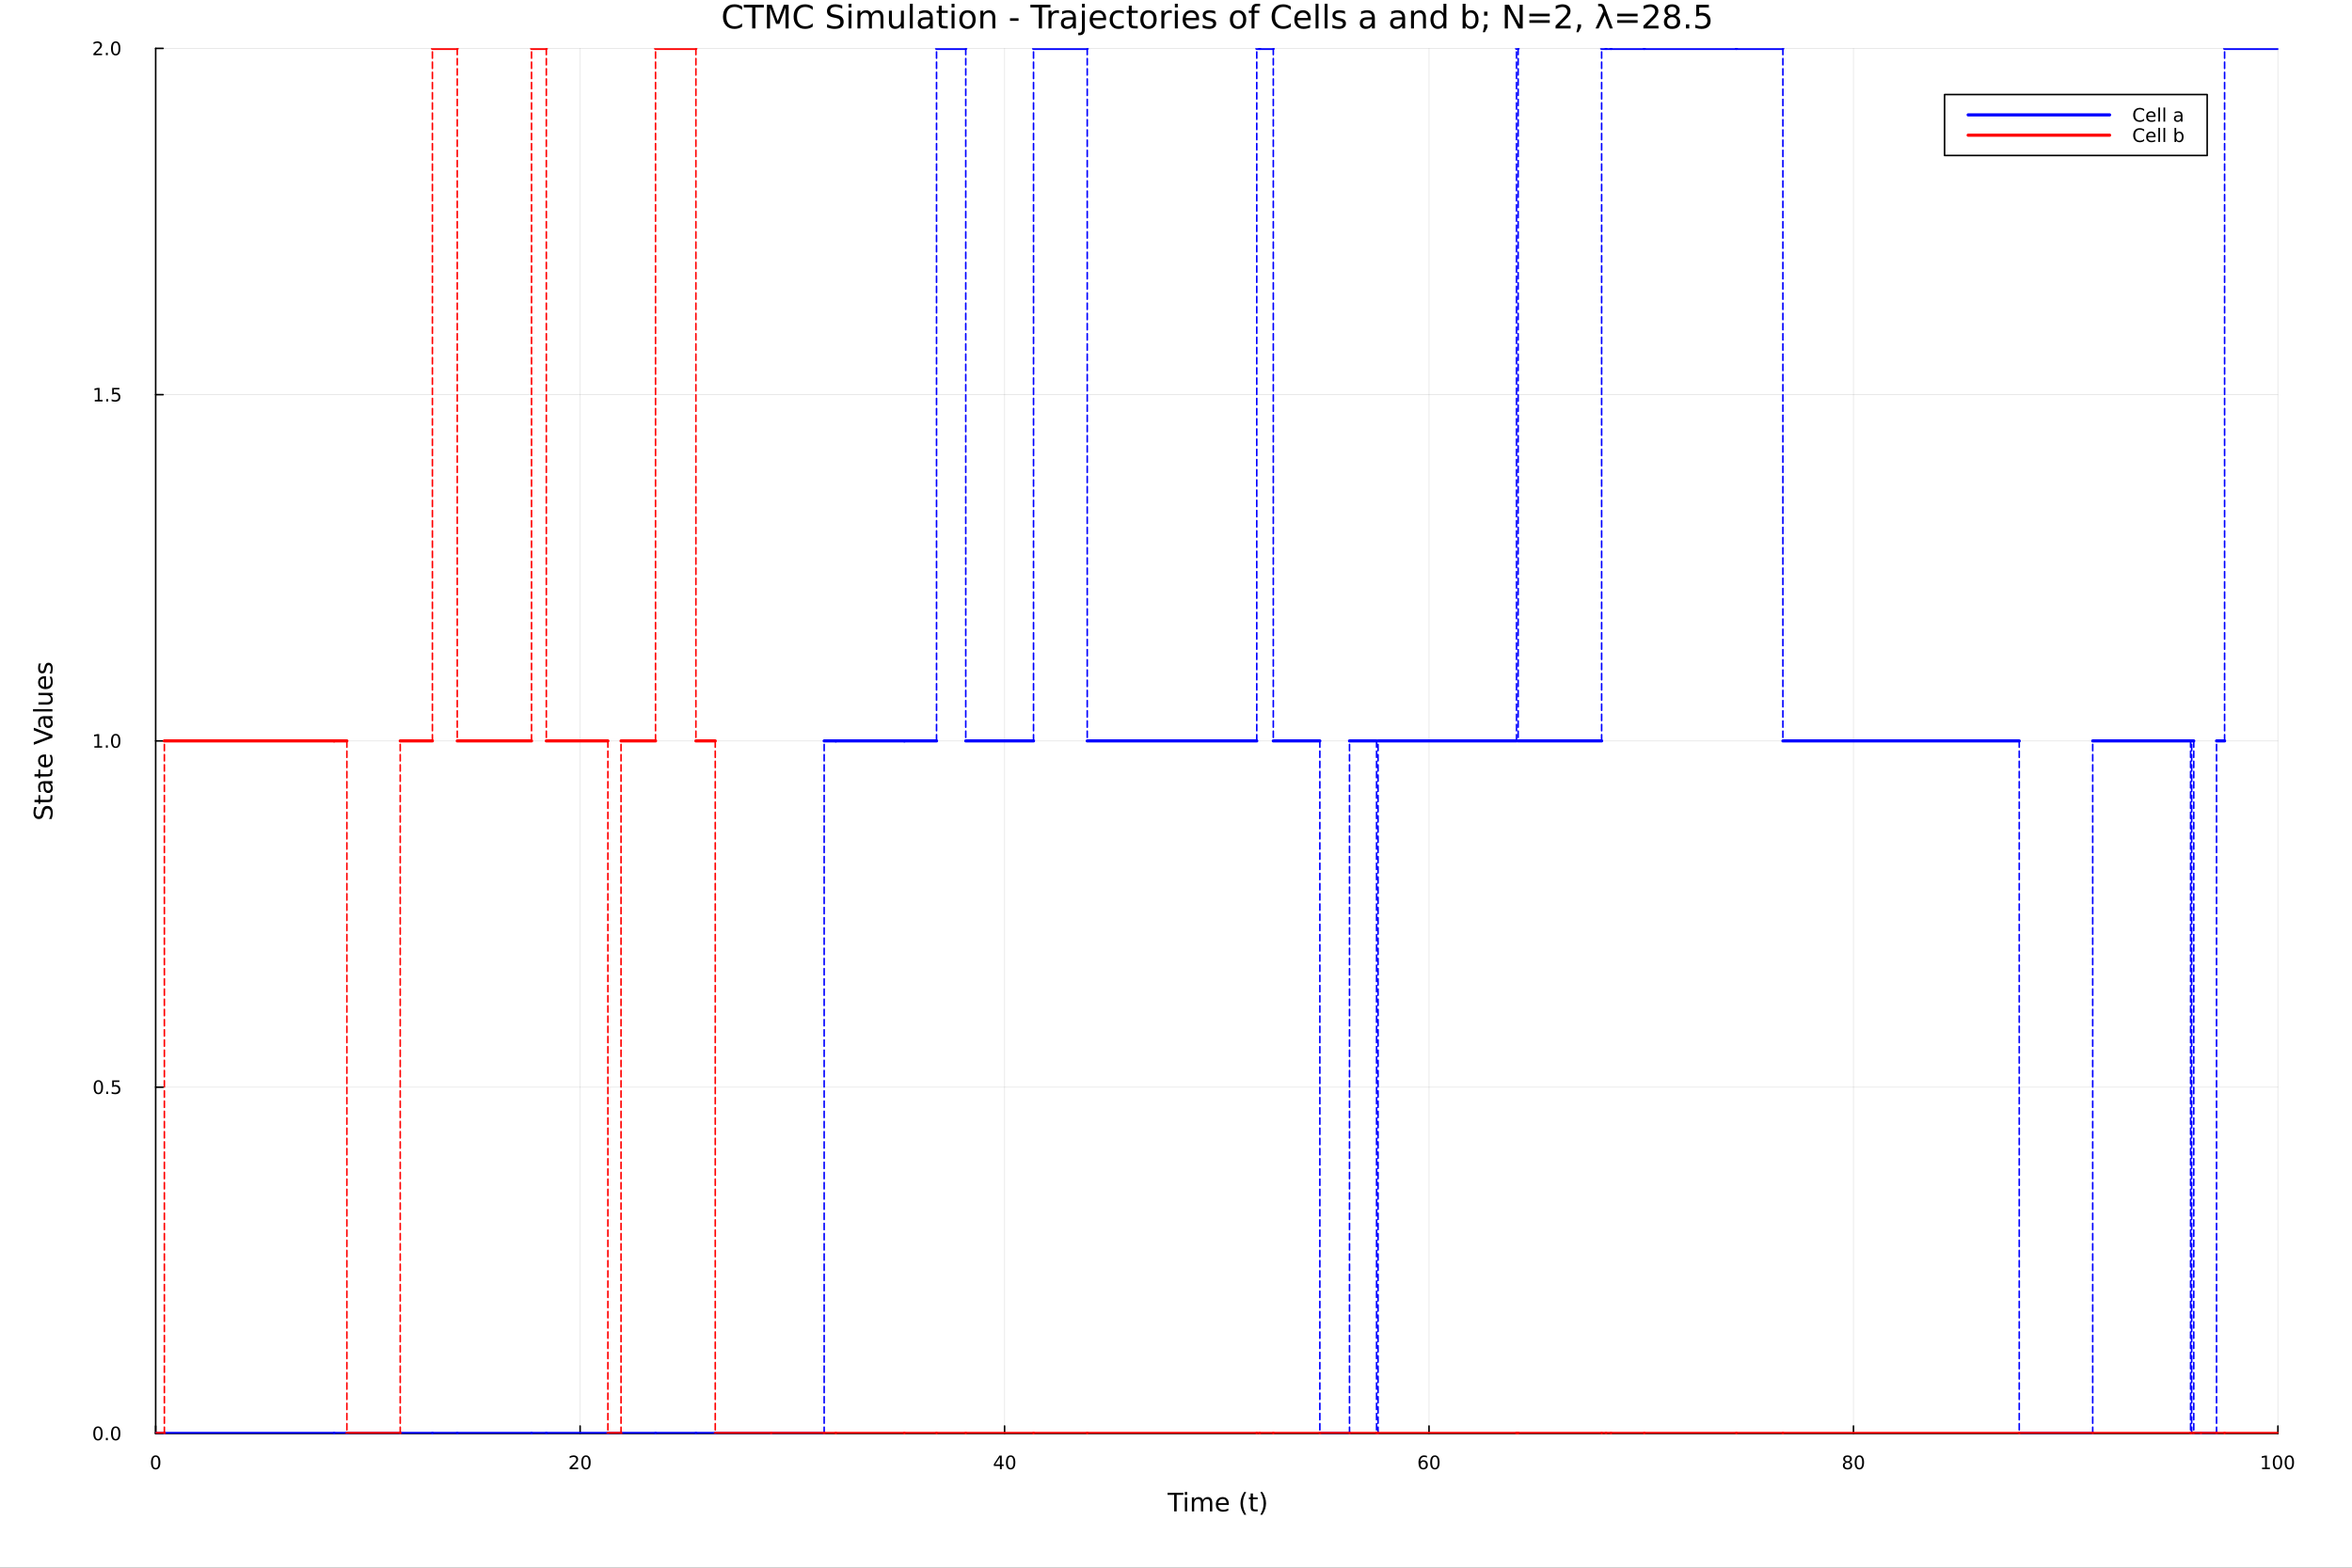 <?xml version="1.0" encoding="utf-8"?>
<svg xmlns="http://www.w3.org/2000/svg" xmlns:xlink="http://www.w3.org/1999/xlink" width="1500" height="1000" viewBox="0 0 6000 4000">
<rect x="0" y="0" width="6000" height="4000" fill="#333333" stroke="none"/>
<defs>
  <clipPath id="clip640">
    <rect x="0" y="0" width="6000" height="4000"/>
  </clipPath>
</defs>
<path clip-path="url(#clip640)" d="M0 4000 L6000 4000 L6000 2.22045e-13 L0 2.22045e-13  Z" fill="#ffffff" fill-rule="evenodd" fill-opacity="1"/>
<defs>
  <clipPath id="clip641">
    <rect x="1200" y="0" width="4201" height="4000"/>
  </clipPath>
</defs>
<path clip-path="url(#clip640)" d="M397.112 3657.45 L5811.02 3657.45 L5811.02 123.472 L397.112 123.472  Z" fill="#ffffff" fill-rule="evenodd" fill-opacity="1"/>
<defs>
  <clipPath id="clip642">
    <rect x="397" y="123" width="5415" height="3535"/>
  </clipPath>
</defs>
<polyline clip-path="url(#clip642)" style="stroke:#000000; stroke-linecap:round; stroke-linejoin:round; stroke-width:2; stroke-opacity:0.1; fill:none" points="397.112,3657.45 397.112,123.472 "/>
<polyline clip-path="url(#clip642)" style="stroke:#000000; stroke-linecap:round; stroke-linejoin:round; stroke-width:2; stroke-opacity:0.1; fill:none" points="1479.89,3657.45 1479.89,123.472 "/>
<polyline clip-path="url(#clip642)" style="stroke:#000000; stroke-linecap:round; stroke-linejoin:round; stroke-width:2; stroke-opacity:0.1; fill:none" points="2562.68,3657.45 2562.68,123.472 "/>
<polyline clip-path="url(#clip642)" style="stroke:#000000; stroke-linecap:round; stroke-linejoin:round; stroke-width:2; stroke-opacity:0.1; fill:none" points="3645.46,3657.45 3645.46,123.472 "/>
<polyline clip-path="url(#clip642)" style="stroke:#000000; stroke-linecap:round; stroke-linejoin:round; stroke-width:2; stroke-opacity:0.1; fill:none" points="4728.24,3657.45 4728.24,123.472 "/>
<polyline clip-path="url(#clip642)" style="stroke:#000000; stroke-linecap:round; stroke-linejoin:round; stroke-width:2; stroke-opacity:0.1; fill:none" points="5811.02,3657.45 5811.02,123.472 "/>
<polyline clip-path="url(#clip642)" style="stroke:#000000; stroke-linecap:round; stroke-linejoin:round; stroke-width:2; stroke-opacity:0.1; fill:none" points="397.112,3657.45 5811.02,3657.45 "/>
<polyline clip-path="url(#clip642)" style="stroke:#000000; stroke-linecap:round; stroke-linejoin:round; stroke-width:2; stroke-opacity:0.1; fill:none" points="397.112,2773.95 5811.02,2773.95 "/>
<polyline clip-path="url(#clip642)" style="stroke:#000000; stroke-linecap:round; stroke-linejoin:round; stroke-width:2; stroke-opacity:0.1; fill:none" points="397.112,1890.46 5811.02,1890.46 "/>
<polyline clip-path="url(#clip642)" style="stroke:#000000; stroke-linecap:round; stroke-linejoin:round; stroke-width:2; stroke-opacity:0.1; fill:none" points="397.112,1006.97 5811.02,1006.97 "/>
<polyline clip-path="url(#clip642)" style="stroke:#000000; stroke-linecap:round; stroke-linejoin:round; stroke-width:2; stroke-opacity:0.1; fill:none" points="397.112,123.472 5811.02,123.472 "/>
<polyline clip-path="url(#clip640)" style="stroke:#000000; stroke-linecap:round; stroke-linejoin:round; stroke-width:4; stroke-opacity:1; fill:none" points="397.112,3657.45 5811.02,3657.45 "/>
<polyline clip-path="url(#clip640)" style="stroke:#000000; stroke-linecap:round; stroke-linejoin:round; stroke-width:4; stroke-opacity:1; fill:none" points="397.112,3657.45 397.112,3638.55 "/>
<polyline clip-path="url(#clip640)" style="stroke:#000000; stroke-linecap:round; stroke-linejoin:round; stroke-width:4; stroke-opacity:1; fill:none" points="1479.89,3657.45 1479.89,3638.55 "/>
<polyline clip-path="url(#clip640)" style="stroke:#000000; stroke-linecap:round; stroke-linejoin:round; stroke-width:4; stroke-opacity:1; fill:none" points="2562.68,3657.45 2562.68,3638.55 "/>
<polyline clip-path="url(#clip640)" style="stroke:#000000; stroke-linecap:round; stroke-linejoin:round; stroke-width:4; stroke-opacity:1; fill:none" points="3645.46,3657.45 3645.46,3638.55 "/>
<polyline clip-path="url(#clip640)" style="stroke:#000000; stroke-linecap:round; stroke-linejoin:round; stroke-width:4; stroke-opacity:1; fill:none" points="4728.24,3657.45 4728.24,3638.55 "/>
<polyline clip-path="url(#clip640)" style="stroke:#000000; stroke-linecap:round; stroke-linejoin:round; stroke-width:4; stroke-opacity:1; fill:none" points="5811.02,3657.45 5811.02,3638.55 "/>
<path clip-path="url(#clip640)" d="M397.112 3717.17 Q393.501 3717.17 391.673 3720.73 Q389.867 3724.27 389.867 3731.4 Q389.867 3738.51 391.673 3742.07 Q393.501 3745.62 397.112 3745.62 Q400.747 3745.62 402.552 3742.07 Q404.381 3738.51 404.381 3731.4 Q404.381 3724.27 402.552 3720.73 Q400.747 3717.17 397.112 3717.17 M397.112 3713.46 Q402.923 3713.46 405.978 3718.07 Q409.057 3722.65 409.057 3731.4 Q409.057 3740.13 405.978 3744.74 Q402.923 3749.32 397.112 3749.32 Q391.302 3749.32 388.224 3744.74 Q385.168 3740.13 385.168 3731.4 Q385.168 3722.65 388.224 3718.07 Q391.302 3713.46 397.112 3713.46 Z" fill="#000000" fill-rule="nonzero" fill-opacity="1" /><path clip-path="url(#clip640)" d="M1458.67 3744.71 L1474.99 3744.71 L1474.99 3748.65 L1453.04 3748.65 L1453.04 3744.71 Q1455.7 3741.96 1460.29 3737.33 Q1464.89 3732.68 1466.08 3731.33 Q1468.32 3728.81 1469.2 3727.07 Q1470.1 3725.31 1470.1 3723.62 Q1470.1 3720.87 1468.16 3719.13 Q1466.24 3717.4 1463.14 3717.4 Q1460.94 3717.4 1458.48 3718.16 Q1456.05 3718.93 1453.27 3720.48 L1453.27 3715.75 Q1456.1 3714.62 1458.55 3714.04 Q1461.01 3713.46 1463.04 3713.46 Q1468.41 3713.46 1471.61 3716.15 Q1474.8 3718.83 1474.8 3723.32 Q1474.8 3725.45 1473.99 3727.37 Q1473.2 3729.27 1471.1 3731.87 Q1470.52 3732.54 1467.42 3735.75 Q1464.32 3738.95 1458.67 3744.71 Z" fill="#000000" fill-rule="nonzero" fill-opacity="1" /><path clip-path="url(#clip640)" d="M1494.8 3717.17 Q1491.19 3717.17 1489.36 3720.73 Q1487.56 3724.27 1487.56 3731.4 Q1487.56 3738.51 1489.36 3742.07 Q1491.19 3745.62 1494.8 3745.62 Q1498.44 3745.62 1500.24 3742.07 Q1502.07 3738.51 1502.07 3731.4 Q1502.07 3724.27 1500.24 3720.73 Q1498.44 3717.17 1494.8 3717.17 M1494.8 3713.46 Q1500.61 3713.46 1503.67 3718.07 Q1506.75 3722.65 1506.75 3731.4 Q1506.75 3740.13 1503.67 3744.74 Q1500.61 3749.32 1494.8 3749.32 Q1488.99 3749.32 1485.91 3744.74 Q1482.86 3740.13 1482.86 3731.4 Q1482.86 3722.65 1485.91 3718.07 Q1488.99 3713.46 1494.8 3713.46 Z" fill="#000000" fill-rule="nonzero" fill-opacity="1" /><path clip-path="url(#clip640)" d="M2550.85 3718.16 L2539.04 3736.61 L2550.85 3736.61 L2550.85 3718.16 M2549.62 3714.09 L2555.5 3714.09 L2555.5 3736.61 L2560.43 3736.61 L2560.43 3740.5 L2555.5 3740.5 L2555.5 3748.65 L2550.85 3748.65 L2550.85 3740.5 L2535.25 3740.5 L2535.25 3735.99 L2549.62 3714.09 Z" fill="#000000" fill-rule="nonzero" fill-opacity="1" /><path clip-path="url(#clip640)" d="M2578.16 3717.17 Q2574.55 3717.17 2572.72 3720.73 Q2570.92 3724.27 2570.92 3731.4 Q2570.92 3738.51 2572.72 3742.07 Q2574.55 3745.62 2578.16 3745.62 Q2581.8 3745.62 2583.6 3742.07 Q2585.43 3738.51 2585.43 3731.4 Q2585.43 3724.27 2583.6 3720.73 Q2581.8 3717.17 2578.16 3717.17 M2578.16 3713.46 Q2583.97 3713.46 2587.03 3718.07 Q2590.11 3722.65 2590.11 3731.4 Q2590.11 3740.13 2587.03 3744.74 Q2583.97 3749.32 2578.16 3749.32 Q2572.35 3749.32 2569.27 3744.74 Q2566.22 3740.13 2566.22 3731.4 Q2566.22 3722.65 2569.27 3718.07 Q2572.35 3713.46 2578.16 3713.46 Z" fill="#000000" fill-rule="nonzero" fill-opacity="1" /><path clip-path="url(#clip640)" d="M3630.86 3729.5 Q3627.72 3729.5 3625.86 3731.66 Q3624.04 3733.81 3624.04 3737.56 Q3624.04 3741.29 3625.86 3743.46 Q3627.72 3745.62 3630.86 3745.62 Q3634.01 3745.62 3635.84 3743.46 Q3637.69 3741.29 3637.69 3737.56 Q3637.69 3733.81 3635.84 3731.66 Q3634.01 3729.5 3630.86 3729.5 M3640.15 3714.85 L3640.15 3719.11 Q3638.39 3718.28 3636.58 3717.84 Q3634.8 3717.4 3633.04 3717.4 Q3628.41 3717.4 3625.96 3720.52 Q3623.53 3723.65 3623.18 3729.97 Q3624.54 3727.95 3626.61 3726.89 Q3628.67 3725.8 3631.14 3725.8 Q3636.35 3725.8 3639.36 3728.97 Q3642.39 3732.12 3642.39 3737.56 Q3642.39 3742.88 3639.24 3746.1 Q3636.1 3749.32 3630.86 3749.32 Q3624.87 3749.32 3621.7 3744.74 Q3618.53 3740.13 3618.53 3731.4 Q3618.53 3723.21 3622.42 3718.35 Q3626.3 3713.46 3632.86 3713.46 Q3634.61 3713.46 3636.4 3713.81 Q3638.2 3714.16 3640.15 3714.85 Z" fill="#000000" fill-rule="nonzero" fill-opacity="1" /><path clip-path="url(#clip640)" d="M3660.45 3717.17 Q3656.84 3717.17 3655.01 3720.73 Q3653.2 3724.27 3653.2 3731.4 Q3653.2 3738.51 3655.01 3742.07 Q3656.84 3745.62 3660.45 3745.62 Q3664.08 3745.62 3665.89 3742.07 Q3667.72 3738.51 3667.72 3731.4 Q3667.72 3724.27 3665.89 3720.73 Q3664.08 3717.17 3660.45 3717.17 M3660.45 3713.46 Q3666.26 3713.46 3669.31 3718.07 Q3672.39 3722.65 3672.39 3731.4 Q3672.39 3740.13 3669.31 3744.74 Q3666.26 3749.32 3660.45 3749.32 Q3654.64 3749.32 3651.56 3744.74 Q3648.5 3740.13 3648.5 3731.4 Q3648.5 3722.65 3651.56 3718.07 Q3654.64 3713.46 3660.45 3713.46 Z" fill="#000000" fill-rule="nonzero" fill-opacity="1" /><path clip-path="url(#clip640)" d="M4713.11 3732.24 Q4709.78 3732.24 4707.86 3734.02 Q4705.96 3735.8 4705.96 3738.93 Q4705.96 3742.05 4707.86 3743.83 Q4709.78 3745.62 4713.11 3745.62 Q4716.45 3745.62 4718.37 3743.83 Q4720.29 3742.03 4720.29 3738.93 Q4720.29 3735.8 4718.37 3734.02 Q4716.47 3732.24 4713.11 3732.24 M4708.44 3730.24 Q4705.43 3729.5 4703.74 3727.44 Q4702.07 3725.38 4702.07 3722.42 Q4702.07 3718.28 4705.01 3715.87 Q4707.98 3713.46 4713.11 3713.46 Q4718.28 3713.46 4721.22 3715.87 Q4724.16 3718.28 4724.16 3722.42 Q4724.16 3725.38 4722.47 3727.44 Q4720.8 3729.5 4717.81 3730.24 Q4721.19 3731.03 4723.07 3733.32 Q4724.97 3735.62 4724.97 3738.93 Q4724.97 3743.95 4721.89 3746.63 Q4718.83 3749.32 4713.11 3749.32 Q4707.4 3749.32 4704.32 3746.63 Q4701.26 3743.95 4701.26 3738.93 Q4701.26 3735.62 4703.16 3733.32 Q4705.06 3731.03 4708.44 3730.24 M4706.73 3722.86 Q4706.73 3725.55 4708.39 3727.05 Q4710.08 3728.56 4713.11 3728.56 Q4716.12 3728.56 4717.81 3727.05 Q4719.53 3725.55 4719.53 3722.86 Q4719.53 3720.18 4717.81 3718.67 Q4716.12 3717.17 4713.11 3717.17 Q4710.08 3717.17 4708.39 3718.67 Q4706.73 3720.18 4706.73 3722.86 Z" fill="#000000" fill-rule="nonzero" fill-opacity="1" /><path clip-path="url(#clip640)" d="M4743.28 3717.17 Q4739.66 3717.17 4737.84 3720.73 Q4736.03 3724.27 4736.03 3731.4 Q4736.03 3738.51 4737.84 3742.07 Q4739.66 3745.62 4743.28 3745.62 Q4746.91 3745.62 4748.72 3742.07 Q4750.54 3738.51 4750.54 3731.4 Q4750.54 3724.27 4748.72 3720.73 Q4746.91 3717.17 4743.28 3717.17 M4743.28 3713.46 Q4749.09 3713.46 4752.14 3718.07 Q4755.22 3722.65 4755.22 3731.4 Q4755.22 3740.13 4752.14 3744.74 Q4749.09 3749.32 4743.28 3749.32 Q4737.47 3749.32 4734.39 3744.74 Q4731.33 3740.13 4731.33 3731.4 Q4731.33 3722.65 4734.39 3718.07 Q4737.47 3713.46 4743.28 3713.46 Z" fill="#000000" fill-rule="nonzero" fill-opacity="1" /><path clip-path="url(#clip640)" d="M5770.63 3744.71 L5778.27 3744.71 L5778.27 3718.35 L5769.96 3720.01 L5769.96 3715.75 L5778.22 3714.09 L5782.9 3714.09 L5782.9 3744.71 L5790.54 3744.71 L5790.54 3748.65 L5770.63 3748.65 L5770.63 3744.71 Z" fill="#000000" fill-rule="nonzero" fill-opacity="1" /><path clip-path="url(#clip640)" d="M5809.98 3717.17 Q5806.37 3717.17 5804.54 3720.73 Q5802.74 3724.27 5802.74 3731.4 Q5802.74 3738.51 5804.54 3742.07 Q5806.37 3745.62 5809.98 3745.62 Q5813.62 3745.62 5815.42 3742.07 Q5817.25 3738.51 5817.25 3731.4 Q5817.25 3724.27 5815.42 3720.73 Q5813.62 3717.17 5809.98 3717.17 M5809.98 3713.46 Q5815.79 3713.46 5818.85 3718.07 Q5821.93 3722.65 5821.93 3731.4 Q5821.93 3740.13 5818.85 3744.74 Q5815.79 3749.32 5809.98 3749.32 Q5804.17 3749.32 5801.09 3744.74 Q5798.04 3740.13 5798.04 3731.4 Q5798.04 3722.65 5801.09 3718.07 Q5804.17 3713.46 5809.98 3713.46 Z" fill="#000000" fill-rule="nonzero" fill-opacity="1" /><path clip-path="url(#clip640)" d="M5840.14 3717.17 Q5836.53 3717.17 5834.7 3720.73 Q5832.9 3724.27 5832.9 3731.4 Q5832.9 3738.51 5834.7 3742.07 Q5836.53 3745.62 5840.14 3745.62 Q5843.78 3745.62 5845.58 3742.07 Q5847.41 3738.51 5847.41 3731.4 Q5847.41 3724.27 5845.58 3720.73 Q5843.78 3717.17 5840.14 3717.17 M5840.14 3713.46 Q5845.95 3713.46 5849.01 3718.07 Q5852.09 3722.65 5852.09 3731.4 Q5852.09 3740.13 5849.01 3744.74 Q5845.95 3749.32 5840.14 3749.32 Q5834.33 3749.32 5831.25 3744.74 Q5828.2 3740.13 5828.2 3731.4 Q5828.2 3722.65 5831.25 3718.07 Q5834.33 3713.46 5840.14 3713.46 Z" fill="#000000" fill-rule="nonzero" fill-opacity="1" /><path clip-path="url(#clip640)" d="M2978.44 3808.79 L3018.64 3808.79 L3018.64 3814.2 L3001.77 3814.2 L3001.77 3856.31 L2995.31 3856.31 L2995.31 3814.2 L2978.44 3814.2 L2978.44 3808.79 Z" fill="#000000" fill-rule="nonzero" fill-opacity="1" /><path clip-path="url(#clip640)" d="M3022.59 3820.66 L3028.44 3820.66 L3028.44 3856.31 L3022.59 3856.31 L3022.59 3820.66 M3022.59 3806.79 L3028.44 3806.79 L3028.44 3814.2 L3022.59 3814.2 L3022.59 3806.79 Z" fill="#000000" fill-rule="nonzero" fill-opacity="1" /><path clip-path="url(#clip640)" d="M3068.45 3827.51 Q3070.65 3823.56 3073.7 3821.68 Q3076.76 3819.8 3080.9 3819.8 Q3086.47 3819.8 3089.49 3823.72 Q3092.51 3827.6 3092.51 3834.8 L3092.51 3856.31 L3086.63 3856.31 L3086.63 3834.99 Q3086.63 3829.86 3084.81 3827.38 Q3083 3824.9 3079.27 3824.9 Q3074.72 3824.9 3072.08 3827.92 Q3069.44 3830.94 3069.44 3836.16 L3069.44 3856.31 L3063.55 3856.31 L3063.55 3834.99 Q3063.55 3829.83 3061.74 3827.38 Q3059.92 3824.9 3056.13 3824.9 Q3051.65 3824.9 3049 3827.95 Q3046.36 3830.98 3046.36 3836.16 L3046.36 3856.31 L3040.47 3856.31 L3040.47 3820.66 L3046.36 3820.66 L3046.36 3826.2 Q3048.37 3822.92 3051.17 3821.36 Q3053.97 3819.8 3057.82 3819.8 Q3061.7 3819.8 3064.41 3821.78 Q3067.15 3823.75 3068.45 3827.51 Z" fill="#000000" fill-rule="nonzero" fill-opacity="1" /><path clip-path="url(#clip640)" d="M3134.69 3837.02 L3134.69 3839.89 L3107.76 3839.89 Q3108.14 3845.94 3111.39 3849.12 Q3114.67 3852.27 3120.49 3852.27 Q3123.87 3852.27 3127.02 3851.44 Q3130.2 3850.61 3133.32 3848.96 L3133.32 3854.5 Q3130.17 3855.83 3126.86 3856.53 Q3123.55 3857.23 3120.14 3857.23 Q3111.61 3857.23 3106.61 3852.27 Q3101.65 3847.3 3101.65 3838.84 Q3101.65 3830.08 3106.36 3824.96 Q3111.1 3819.8 3119.12 3819.8 Q3126.32 3819.8 3130.49 3824.45 Q3134.69 3829.07 3134.69 3837.02 M3128.83 3835.3 Q3128.77 3830.5 3126.13 3827.63 Q3123.52 3824.77 3119.19 3824.77 Q3114.28 3824.77 3111.32 3827.54 Q3108.4 3830.31 3107.95 3835.34 L3128.83 3835.3 Z" fill="#000000" fill-rule="nonzero" fill-opacity="1" /><path clip-path="url(#clip640)" d="M3179.09 3806.85 Q3174.82 3814.17 3172.75 3821.33 Q3170.69 3828.49 3170.69 3835.85 Q3170.69 3843.2 3172.75 3850.42 Q3174.85 3857.62 3179.09 3864.91 L3174 3864.91 Q3169.22 3857.43 3166.83 3850.2 Q3164.48 3842.98 3164.48 3835.85 Q3164.48 3828.75 3166.83 3821.55 Q3169.19 3814.36 3174 3806.85 L3179.09 3806.85 Z" fill="#000000" fill-rule="nonzero" fill-opacity="1" /><path clip-path="url(#clip640)" d="M3196.24 3810.54 L3196.24 3820.66 L3208.31 3820.66 L3208.31 3825.22 L3196.24 3825.22 L3196.24 3844.57 Q3196.24 3848.93 3197.42 3850.17 Q3198.63 3851.41 3202.29 3851.41 L3208.31 3851.41 L3208.31 3856.31 L3202.29 3856.31 Q3195.51 3856.31 3192.93 3853.8 Q3190.36 3851.25 3190.36 3844.57 L3190.36 3825.22 L3186.06 3825.22 L3186.06 3820.66 L3190.36 3820.66 L3190.36 3810.54 L3196.24 3810.54 Z" fill="#000000" fill-rule="nonzero" fill-opacity="1" /><path clip-path="url(#clip640)" d="M3215.09 3806.85 L3220.18 3806.85 Q3224.95 3814.36 3227.31 3821.55 Q3229.7 3828.75 3229.7 3835.85 Q3229.7 3842.98 3227.31 3850.2 Q3224.95 3857.43 3220.18 3864.91 L3215.09 3864.91 Q3219.32 3857.62 3221.39 3850.42 Q3223.49 3843.2 3223.49 3835.85 Q3223.49 3828.49 3221.39 3821.33 Q3219.32 3814.17 3215.09 3806.85 Z" fill="#000000" fill-rule="nonzero" fill-opacity="1" /><polyline clip-path="url(#clip640)" style="stroke:#000000; stroke-linecap:round; stroke-linejoin:round; stroke-width:4; stroke-opacity:1; fill:none" points="397.112,3657.45 397.112,123.472 "/>
<polyline clip-path="url(#clip640)" style="stroke:#000000; stroke-linecap:round; stroke-linejoin:round; stroke-width:4; stroke-opacity:1; fill:none" points="397.112,3657.45 416.01,3657.45 "/>
<polyline clip-path="url(#clip640)" style="stroke:#000000; stroke-linecap:round; stroke-linejoin:round; stroke-width:4; stroke-opacity:1; fill:none" points="397.112,2773.95 416.01,2773.95 "/>
<polyline clip-path="url(#clip640)" style="stroke:#000000; stroke-linecap:round; stroke-linejoin:round; stroke-width:4; stroke-opacity:1; fill:none" points="397.112,1890.46 416.01,1890.46 "/>
<polyline clip-path="url(#clip640)" style="stroke:#000000; stroke-linecap:round; stroke-linejoin:round; stroke-width:4; stroke-opacity:1; fill:none" points="397.112,1006.97 416.01,1006.97 "/>
<polyline clip-path="url(#clip640)" style="stroke:#000000; stroke-linecap:round; stroke-linejoin:round; stroke-width:4; stroke-opacity:1; fill:none" points="397.112,123.472 416.01,123.472 "/>
<path clip-path="url(#clip640)" d="M249.937 3643.25 Q246.326 3643.25 244.497 3646.81 Q242.691 3650.35 242.691 3657.48 Q242.691 3664.59 244.497 3668.15 Q246.326 3671.7 249.937 3671.7 Q253.571 3671.7 255.377 3668.15 Q257.205 3664.59 257.205 3657.48 Q257.205 3650.35 255.377 3646.81 Q253.571 3643.25 249.937 3643.25 M249.937 3639.54 Q255.747 3639.54 258.803 3644.15 Q261.881 3648.73 261.881 3657.48 Q261.881 3666.21 258.803 3670.82 Q255.747 3675.4 249.937 3675.4 Q244.127 3675.4 241.048 3670.82 Q237.992 3666.21 237.992 3657.48 Q237.992 3648.73 241.048 3644.15 Q244.127 3639.54 249.937 3639.54 Z" fill="#000000" fill-rule="nonzero" fill-opacity="1" /><path clip-path="url(#clip640)" d="M270.099 3668.85 L274.983 3668.85 L274.983 3674.73 L270.099 3674.73 L270.099 3668.85 Z" fill="#000000" fill-rule="nonzero" fill-opacity="1" /><path clip-path="url(#clip640)" d="M295.168 3643.25 Q291.557 3643.25 289.728 3646.81 Q287.923 3650.35 287.923 3657.48 Q287.923 3664.59 289.728 3668.15 Q291.557 3671.7 295.168 3671.7 Q298.802 3671.7 300.608 3668.15 Q302.437 3664.59 302.437 3657.48 Q302.437 3650.35 300.608 3646.81 Q298.802 3643.25 295.168 3643.25 M295.168 3639.54 Q300.978 3639.54 304.034 3644.15 Q307.112 3648.73 307.112 3657.48 Q307.112 3666.21 304.034 3670.82 Q300.978 3675.4 295.168 3675.4 Q289.358 3675.4 286.279 3670.82 Q283.224 3666.21 283.224 3657.48 Q283.224 3648.73 286.279 3644.15 Q289.358 3639.54 295.168 3639.54 Z" fill="#000000" fill-rule="nonzero" fill-opacity="1" /><path clip-path="url(#clip640)" d="M250.932 2759.75 Q247.321 2759.75 245.492 2763.32 Q243.687 2766.86 243.687 2773.99 Q243.687 2781.09 245.492 2784.66 Q247.321 2788.2 250.932 2788.2 Q254.566 2788.2 256.372 2784.66 Q258.201 2781.09 258.201 2773.99 Q258.201 2766.86 256.372 2763.32 Q254.566 2759.75 250.932 2759.75 M250.932 2756.05 Q256.742 2756.05 259.798 2760.66 Q262.877 2765.24 262.877 2773.99 Q262.877 2782.72 259.798 2787.32 Q256.742 2791.9 250.932 2791.9 Q245.122 2791.9 242.043 2787.32 Q238.988 2782.72 238.988 2773.99 Q238.988 2765.24 242.043 2760.66 Q245.122 2756.05 250.932 2756.05 Z" fill="#000000" fill-rule="nonzero" fill-opacity="1" /><path clip-path="url(#clip640)" d="M271.094 2785.35 L275.978 2785.35 L275.978 2791.23 L271.094 2791.23 L271.094 2785.35 Z" fill="#000000" fill-rule="nonzero" fill-opacity="1" /><path clip-path="url(#clip640)" d="M286.21 2756.67 L304.566 2756.67 L304.566 2760.61 L290.492 2760.61 L290.492 2769.08 Q291.511 2768.73 292.529 2768.57 Q293.548 2768.39 294.566 2768.39 Q300.353 2768.39 303.733 2771.56 Q307.112 2774.73 307.112 2780.15 Q307.112 2785.72 303.64 2788.83 Q300.168 2791.9 293.849 2791.9 Q291.673 2791.9 289.404 2791.53 Q287.159 2791.16 284.751 2790.42 L284.751 2785.72 Q286.835 2786.86 289.057 2787.41 Q291.279 2787.97 293.756 2787.97 Q297.761 2787.97 300.099 2785.86 Q302.437 2783.76 302.437 2780.15 Q302.437 2776.53 300.099 2774.43 Q297.761 2772.32 293.756 2772.32 Q291.881 2772.32 290.006 2772.74 Q288.154 2773.16 286.21 2774.03 L286.21 2756.67 Z" fill="#000000" fill-rule="nonzero" fill-opacity="1" /><path clip-path="url(#clip640)" d="M240.747 1903.8 L248.386 1903.8 L248.386 1877.44 L240.076 1879.11 L240.076 1874.85 L248.34 1873.18 L253.016 1873.18 L253.016 1903.8 L260.654 1903.8 L260.654 1907.74 L240.747 1907.74 L240.747 1903.8 Z" fill="#000000" fill-rule="nonzero" fill-opacity="1" /><path clip-path="url(#clip640)" d="M270.099 1901.86 L274.983 1901.86 L274.983 1907.74 L270.099 1907.74 L270.099 1901.86 Z" fill="#000000" fill-rule="nonzero" fill-opacity="1" /><path clip-path="url(#clip640)" d="M295.168 1876.26 Q291.557 1876.26 289.728 1879.82 Q287.923 1883.36 287.923 1890.49 Q287.923 1897.6 289.728 1901.17 Q291.557 1904.71 295.168 1904.71 Q298.802 1904.71 300.608 1901.17 Q302.437 1897.6 302.437 1890.49 Q302.437 1883.36 300.608 1879.82 Q298.802 1876.26 295.168 1876.26 M295.168 1872.55 Q300.978 1872.55 304.034 1877.16 Q307.112 1881.74 307.112 1890.49 Q307.112 1899.22 304.034 1903.83 Q300.978 1908.41 295.168 1908.41 Q289.358 1908.41 286.279 1903.83 Q283.224 1899.22 283.224 1890.49 Q283.224 1881.74 286.279 1877.16 Q289.358 1872.55 295.168 1872.55 Z" fill="#000000" fill-rule="nonzero" fill-opacity="1" /><path clip-path="url(#clip640)" d="M241.742 1020.31 L249.381 1020.31 L249.381 993.945 L241.071 995.612 L241.071 991.353 L249.335 989.686 L254.011 989.686 L254.011 1020.31 L261.65 1020.31 L261.65 1024.25 L241.742 1024.25 L241.742 1020.31 Z" fill="#000000" fill-rule="nonzero" fill-opacity="1" /><path clip-path="url(#clip640)" d="M271.094 1018.37 L275.978 1018.37 L275.978 1024.25 L271.094 1024.25 L271.094 1018.37 Z" fill="#000000" fill-rule="nonzero" fill-opacity="1" /><path clip-path="url(#clip640)" d="M286.21 989.686 L304.566 989.686 L304.566 993.621 L290.492 993.621 L290.492 1002.09 Q291.511 1001.75 292.529 1001.58 Q293.548 1001.4 294.566 1001.4 Q300.353 1001.4 303.733 1004.57 Q307.112 1007.74 307.112 1013.16 Q307.112 1018.74 303.64 1021.84 Q300.168 1024.92 293.849 1024.92 Q291.673 1024.92 289.404 1024.55 Q287.159 1024.18 284.751 1023.44 L284.751 1018.74 Q286.835 1019.87 289.057 1020.43 Q291.279 1020.98 293.756 1020.98 Q297.761 1020.98 300.099 1018.88 Q302.437 1016.77 302.437 1013.16 Q302.437 1009.55 300.099 1007.44 Q297.761 1005.33 293.756 1005.33 Q291.881 1005.33 290.006 1005.75 Q288.154 1006.17 286.21 1007.05 L286.21 989.686 Z" fill="#000000" fill-rule="nonzero" fill-opacity="1" /><path clip-path="url(#clip640)" d="M243.965 136.817 L260.284 136.817 L260.284 140.752 L238.34 140.752 L238.34 136.817 Q241.002 134.062 245.585 129.433 Q250.191 124.78 251.372 123.437 Q253.617 120.914 254.497 119.178 Q255.4 117.419 255.4 115.729 Q255.4 112.974 253.455 111.238 Q251.534 109.502 248.432 109.502 Q246.233 109.502 243.779 110.266 Q241.349 111.03 238.571 112.581 L238.571 107.859 Q241.395 106.725 243.849 106.146 Q246.303 105.567 248.34 105.567 Q253.71 105.567 256.904 108.252 Q260.099 110.937 260.099 115.428 Q260.099 117.558 259.289 119.479 Q258.502 121.377 256.395 123.97 Q255.816 124.641 252.715 127.859 Q249.613 131.053 243.965 136.817 Z" fill="#000000" fill-rule="nonzero" fill-opacity="1" /><path clip-path="url(#clip640)" d="M270.099 134.873 L274.983 134.873 L274.983 140.752 L270.099 140.752 L270.099 134.873 Z" fill="#000000" fill-rule="nonzero" fill-opacity="1" /><path clip-path="url(#clip640)" d="M295.168 109.271 Q291.557 109.271 289.728 112.836 Q287.923 116.377 287.923 123.507 Q287.923 130.613 289.728 134.178 Q291.557 137.72 295.168 137.72 Q298.802 137.72 300.608 134.178 Q302.437 130.613 302.437 123.507 Q302.437 116.377 300.608 112.836 Q298.802 109.271 295.168 109.271 M295.168 105.567 Q300.978 105.567 304.034 110.174 Q307.112 114.757 307.112 123.507 Q307.112 132.234 304.034 136.84 Q300.978 141.423 295.168 141.423 Q289.358 141.423 286.279 136.84 Q283.224 132.234 283.224 123.507 Q283.224 114.757 286.279 110.174 Q289.358 105.567 295.168 105.567 Z" fill="#000000" fill-rule="nonzero" fill-opacity="1" /><path clip-path="url(#clip640)" d="M87.776 2059.25 L94.046 2059.25 Q92.296 2062.91 91.436 2066.15 Q90.577 2069.4 90.577 2072.42 Q90.577 2077.68 92.614 2080.54 Q94.651 2083.37 98.407 2083.37 Q101.558 2083.37 103.181 2081.49 Q104.772 2079.58 105.759 2074.3 L106.555 2070.42 Q107.924 2063.23 111.393 2059.82 Q114.83 2056.38 120.623 2056.38 Q127.53 2056.38 131.095 2061.03 Q134.659 2065.64 134.659 2074.59 Q134.659 2077.96 133.896 2081.78 Q133.132 2085.57 131.636 2089.64 L125.015 2089.64 Q127.212 2085.73 128.326 2081.97 Q129.44 2078.22 129.44 2074.59 Q129.44 2069.08 127.275 2066.09 Q125.111 2063.1 121.101 2063.1 Q117.599 2063.1 115.626 2065.26 Q113.653 2067.39 112.666 2072.3 L111.902 2076.21 Q110.47 2083.4 107.414 2086.62 Q104.359 2089.83 98.916 2089.83 Q92.614 2089.83 88.986 2085.41 Q85.357 2080.95 85.357 2073.16 Q85.357 2069.81 85.962 2066.34 Q86.567 2062.88 87.776 2059.25 Z" fill="#000000" fill-rule="nonzero" fill-opacity="1" /><path clip-path="url(#clip640)" d="M87.967 2040.82 L98.088 2040.82 L98.088 2028.75 L102.64 2028.75 L102.64 2040.82 L121.992 2040.82 Q126.352 2040.82 127.594 2039.64 Q128.835 2038.43 128.835 2034.77 L128.835 2028.75 L133.736 2028.75 L133.736 2034.77 Q133.736 2041.55 131.222 2044.13 Q128.676 2046.71 121.992 2046.71 L102.64 2046.71 L102.64 2051 L98.088 2051 L98.088 2046.71 L87.967 2046.71 L87.967 2040.82 Z" fill="#000000" fill-rule="nonzero" fill-opacity="1" /><path clip-path="url(#clip640)" d="M115.817 2004.85 Q115.817 2011.95 117.44 2014.69 Q119.063 2017.42 122.978 2017.42 Q126.098 2017.42 127.944 2015.39 Q129.758 2013.32 129.758 2009.79 Q129.758 2004.92 126.32 2001.99 Q122.851 1999.03 117.122 1999.03 L115.817 1999.03 L115.817 2004.85 M113.398 1993.17 L133.736 1993.17 L133.736 1999.03 L128.326 1999.03 Q131.572 2001.03 133.132 2004.02 Q134.659 2007.02 134.659 2011.34 Q134.659 2016.82 131.604 2020.07 Q128.517 2023.28 123.36 2023.28 Q117.345 2023.28 114.289 2019.27 Q111.234 2015.23 111.234 2007.24 L111.234 1999.03 L110.661 1999.03 Q106.619 1999.03 104.422 2001.7 Q102.194 2004.34 102.194 2009.15 Q102.194 2012.2 102.926 2015.1 Q103.658 2018 105.123 2020.67 L99.712 2020.67 Q98.47 2017.46 97.866 2014.43 Q97.229 2011.41 97.229 2008.54 Q97.229 2000.81 101.24 1996.99 Q105.25 1993.17 113.398 1993.17 Z" fill="#000000" fill-rule="nonzero" fill-opacity="1" /><path clip-path="url(#clip640)" d="M87.967 1975.31 L98.088 1975.31 L98.088 1963.25 L102.64 1963.25 L102.64 1975.31 L121.992 1975.31 Q126.352 1975.31 127.594 1974.14 Q128.835 1972.93 128.835 1969.27 L128.835 1963.25 L133.736 1963.25 L133.736 1969.27 Q133.736 1976.05 131.222 1978.62 Q128.676 1981.2 121.992 1981.2 L102.64 1981.2 L102.64 1985.5 L98.088 1985.5 L98.088 1981.2 L87.967 1981.2 L87.967 1975.31 Z" fill="#000000" fill-rule="nonzero" fill-opacity="1" /><path clip-path="url(#clip640)" d="M114.448 1925.06 L117.313 1925.06 L117.313 1951.98 Q123.36 1951.6 126.543 1948.36 Q129.694 1945.08 129.694 1939.25 Q129.694 1935.88 128.867 1932.73 Q128.039 1929.55 126.384 1926.43 L131.922 1926.43 Q133.259 1929.58 133.959 1932.89 Q134.659 1936.2 134.659 1939.6 Q134.659 1948.13 129.694 1953.13 Q124.729 1958.1 116.263 1958.1 Q107.51 1958.1 102.385 1953.38 Q97.229 1948.64 97.229 1940.62 Q97.229 1933.43 101.876 1929.26 Q106.491 1925.06 114.448 1925.06 M112.73 1930.91 Q107.924 1930.98 105.059 1933.62 Q102.194 1936.23 102.194 1940.56 Q102.194 1945.46 104.963 1948.42 Q107.733 1951.35 112.761 1951.79 L112.73 1930.91 Z" fill="#000000" fill-rule="nonzero" fill-opacity="1" /><path clip-path="url(#clip640)" d="M133.736 1882.22 L86.216 1900.36 L86.216 1893.64 L126.225 1878.59 L86.216 1863.5 L86.216 1856.82 L133.736 1874.93 L133.736 1882.22 Z" fill="#000000" fill-rule="nonzero" fill-opacity="1" /><path clip-path="url(#clip640)" d="M115.817 1838.99 Q115.817 1846.09 117.44 1848.83 Q119.063 1851.57 122.978 1851.57 Q126.098 1851.57 127.944 1849.53 Q129.758 1847.46 129.758 1843.93 Q129.758 1839.06 126.32 1836.13 Q122.851 1833.17 117.122 1833.17 L115.817 1833.17 L115.817 1838.99 M113.398 1827.31 L133.736 1827.31 L133.736 1833.17 L128.326 1833.17 Q131.572 1835.17 133.132 1838.17 Q134.659 1841.16 134.659 1845.49 Q134.659 1850.96 131.604 1854.21 Q128.517 1857.42 123.36 1857.42 Q117.345 1857.42 114.289 1853.41 Q111.234 1849.37 111.234 1841.38 L111.234 1833.17 L110.661 1833.17 Q106.619 1833.17 104.422 1835.84 Q102.194 1838.48 102.194 1843.29 Q102.194 1846.35 102.926 1849.24 Q103.658 1852.14 105.123 1854.81 L99.712 1854.81 Q98.47 1851.6 97.866 1848.57 Q97.229 1845.55 97.229 1842.69 Q97.229 1834.95 101.24 1831.13 Q105.25 1827.31 113.398 1827.31 Z" fill="#000000" fill-rule="nonzero" fill-opacity="1" /><path clip-path="url(#clip640)" d="M84.211 1815.25 L84.211 1809.39 L133.736 1809.39 L133.736 1815.25 L84.211 1815.25 Z" fill="#000000" fill-rule="nonzero" fill-opacity="1" /><path clip-path="url(#clip640)" d="M119.668 1797.74 L98.088 1797.74 L98.088 1791.89 L119.445 1791.89 Q124.506 1791.89 127.052 1789.91 Q129.567 1787.94 129.567 1783.99 Q129.567 1779.25 126.543 1776.51 Q123.519 1773.74 118.3 1773.74 L98.088 1773.74 L98.088 1767.89 L133.736 1767.89 L133.736 1773.74 L128.262 1773.74 Q131.508 1775.88 133.1 1778.71 Q134.659 1781.51 134.659 1785.23 Q134.659 1791.38 130.84 1794.56 Q127.021 1797.74 119.668 1797.74 M97.229 1783.01 L97.229 1783.01 Z" fill="#000000" fill-rule="nonzero" fill-opacity="1" /><path clip-path="url(#clip640)" d="M114.448 1725.33 L117.313 1725.33 L117.313 1752.26 Q123.36 1751.88 126.543 1748.63 Q129.694 1745.35 129.694 1739.53 Q129.694 1736.16 128.867 1733 Q128.039 1729.82 126.384 1726.7 L131.922 1726.7 Q133.259 1729.85 133.959 1733.16 Q134.659 1736.47 134.659 1739.88 Q134.659 1748.41 129.694 1753.41 Q124.729 1758.37 116.263 1758.37 Q107.51 1758.37 102.385 1753.66 Q97.229 1748.92 97.229 1740.9 Q97.229 1733.7 101.876 1729.53 Q106.491 1725.33 114.448 1725.33 M112.73 1731.19 Q107.924 1731.25 105.059 1733.9 Q102.194 1736.51 102.194 1740.83 Q102.194 1745.74 104.963 1748.7 Q107.733 1751.62 112.761 1752.07 L112.73 1731.19 Z" fill="#000000" fill-rule="nonzero" fill-opacity="1" /><path clip-path="url(#clip640)" d="M99.139 1693 L104.677 1693 Q103.404 1695.48 102.767 1698.15 Q102.131 1700.83 102.131 1703.69 Q102.131 1708.05 103.468 1710.25 Q104.804 1712.41 107.478 1712.41 Q109.515 1712.41 110.693 1710.85 Q111.838 1709.29 112.889 1704.58 L113.334 1702.58 Q114.671 1696.34 117.122 1693.73 Q119.541 1691.09 123.901 1691.09 Q128.867 1691.09 131.763 1695.03 Q134.659 1698.95 134.659 1705.82 Q134.659 1708.69 134.087 1711.81 Q133.545 1714.89 132.431 1718.33 L126.384 1718.33 Q128.071 1715.08 128.93 1711.93 Q129.758 1708.78 129.758 1705.7 Q129.758 1701.56 128.357 1699.33 Q126.925 1697.1 124.347 1697.1 Q121.96 1697.1 120.687 1698.72 Q119.414 1700.32 118.236 1705.76 L117.759 1707.8 Q116.613 1713.24 114.257 1715.66 Q111.87 1718.08 107.733 1718.08 Q102.704 1718.08 99.966 1714.51 Q97.229 1710.95 97.229 1704.39 Q97.229 1701.14 97.707 1698.28 Q98.184 1695.41 99.139 1693 Z" fill="#000000" fill-rule="nonzero" fill-opacity="1" /><path clip-path="url(#clip640)" d="M1893.11 16.755 L1893.11 25.383 Q1888.98 21.535 1884.28 19.631 Q1879.62 17.727 1874.36 17.727 Q1863.98 17.727 1858.48 24.087 Q1852.97 30.406 1852.97 42.397 Q1852.97 54.347 1858.48 60.707 Q1863.98 67.026 1874.36 67.026 Q1879.62 67.026 1884.28 65.122 Q1888.98 63.218 1893.11 59.37 L1893.11 67.918 Q1888.82 70.834 1884 72.292 Q1879.22 73.751 1873.87 73.751 Q1860.14 73.751 1852.24 65.365 Q1844.34 56.94 1844.34 42.397 Q1844.34 27.814 1852.24 19.428 Q1860.14 11.002 1873.87 11.002 Q1879.3 11.002 1884.08 12.461 Q1888.9 13.878 1893.11 16.755 Z" fill="#000000" fill-rule="nonzero" fill-opacity="1" /><path clip-path="url(#clip640)" d="M1897.36 12.096 L1948.53 12.096 L1948.53 18.983 L1927.06 18.983 L1927.06 72.576 L1918.83 72.576 L1918.83 18.983 L1897.36 18.983 L1897.36 12.096 Z" fill="#000000" fill-rule="nonzero" fill-opacity="1" /><path clip-path="url(#clip640)" d="M1956.43 12.096 L1968.62 12.096 L1984.05 53.253 L1999.57 12.096 L2011.76 12.096 L2011.76 72.576 L2003.78 72.576 L2003.78 19.469 L1988.19 60.95 L1979.96 60.95 L1964.37 19.469 L1964.37 72.576 L1956.43 72.576 L1956.43 12.096 Z" fill="#000000" fill-rule="nonzero" fill-opacity="1" /><path clip-path="url(#clip640)" d="M2073.3 16.755 L2073.3 25.383 Q2069.16 21.535 2064.46 19.631 Q2059.81 17.727 2054.54 17.727 Q2044.17 17.727 2038.66 24.087 Q2033.15 30.406 2033.15 42.397 Q2033.15 54.347 2038.66 60.707 Q2044.17 67.026 2054.54 67.026 Q2059.81 67.026 2064.46 65.122 Q2069.16 63.218 2073.3 59.37 L2073.3 67.918 Q2069 70.834 2064.18 72.292 Q2059.4 73.751 2054.05 73.751 Q2040.32 73.751 2032.42 65.365 Q2024.52 56.94 2024.52 42.397 Q2024.52 27.814 2032.42 19.428 Q2040.32 11.002 2054.05 11.002 Q2059.48 11.002 2064.26 12.461 Q2069.08 13.878 2073.3 16.755 Z" fill="#000000" fill-rule="nonzero" fill-opacity="1" /><path clip-path="url(#clip640)" d="M2148.56 14.081 L2148.56 22.061 Q2143.9 19.833 2139.77 18.739 Q2135.64 17.646 2131.79 17.646 Q2125.11 17.646 2121.46 20.238 Q2117.86 22.831 2117.86 27.611 Q2117.86 31.621 2120.25 33.687 Q2122.68 35.713 2129.4 36.969 L2134.34 37.981 Q2143.5 39.723 2147.83 44.139 Q2152.21 48.514 2152.21 55.886 Q2152.21 64.677 2146.29 69.214 Q2140.42 73.751 2129.04 73.751 Q2124.74 73.751 2119.88 72.778 Q2115.06 71.806 2109.87 69.902 L2109.87 61.477 Q2114.86 64.272 2119.64 65.689 Q2124.42 67.107 2129.04 67.107 Q2136.04 67.107 2139.85 64.353 Q2143.66 61.598 2143.66 56.494 Q2143.66 52.038 2140.9 49.526 Q2138.19 47.015 2131.95 45.759 L2126.97 44.787 Q2117.81 42.964 2113.72 39.075 Q2109.63 35.186 2109.63 28.259 Q2109.63 20.238 2115.26 15.62 Q2120.93 11.002 2130.86 11.002 Q2135.11 11.002 2139.53 11.772 Q2143.94 12.542 2148.56 14.081 Z" fill="#000000" fill-rule="nonzero" fill-opacity="1" /><path clip-path="url(#clip640)" d="M2164.64 27.206 L2172.1 27.206 L2172.1 72.576 L2164.64 72.576 L2164.64 27.206 M2164.64 9.544 L2172.1 9.544 L2172.1 18.983 L2164.64 18.983 L2164.64 9.544 Z" fill="#000000" fill-rule="nonzero" fill-opacity="1" /><path clip-path="url(#clip640)" d="M2223.02 35.915 Q2225.81 30.892 2229.7 28.502 Q2233.59 26.112 2238.86 26.112 Q2245.94 26.112 2249.79 31.095 Q2253.64 36.037 2253.64 45.192 L2253.64 72.576 L2246.15 72.576 L2246.15 45.435 Q2246.15 38.913 2243.84 35.753 Q2241.53 32.594 2236.79 32.594 Q2231 32.594 2227.63 36.442 Q2224.27 40.29 2224.27 46.934 L2224.27 72.576 L2216.78 72.576 L2216.78 45.435 Q2216.78 38.873 2214.47 35.753 Q2212.16 32.594 2207.34 32.594 Q2201.63 32.594 2198.27 36.482 Q2194.9 40.331 2194.9 46.934 L2194.9 72.576 L2187.41 72.576 L2187.41 27.206 L2194.9 27.206 L2194.9 34.254 Q2197.46 30.082 2201.02 28.097 Q2204.59 26.112 2209.49 26.112 Q2214.43 26.112 2217.87 28.624 Q2221.36 31.135 2223.02 35.915 Z" fill="#000000" fill-rule="nonzero" fill-opacity="1" /><path clip-path="url(#clip640)" d="M2267.74 54.671 L2267.74 27.206 L2275.19 27.206 L2275.19 54.387 Q2275.19 60.828 2277.7 64.069 Q2280.22 67.269 2285.24 67.269 Q2291.27 67.269 2294.76 63.421 Q2298.28 59.573 2298.28 52.929 L2298.28 27.206 L2305.74 27.206 L2305.74 72.576 L2298.28 72.576 L2298.28 65.608 Q2295.57 69.74 2291.96 71.766 Q2288.4 73.751 2283.66 73.751 Q2275.84 73.751 2271.79 68.89 Q2267.74 64.029 2267.74 54.671 M2286.49 26.112 L2286.49 26.112 Z" fill="#000000" fill-rule="nonzero" fill-opacity="1" /><path clip-path="url(#clip640)" d="M2321.09 9.544 L2328.54 9.544 L2328.54 72.576 L2321.09 72.576 L2321.09 9.544 Z" fill="#000000" fill-rule="nonzero" fill-opacity="1" /><path clip-path="url(#clip640)" d="M2364.76 49.769 Q2355.72 49.769 2352.24 51.835 Q2348.76 53.901 2348.76 58.884 Q2348.76 62.854 2351.35 65.203 Q2353.98 67.512 2358.48 67.512 Q2364.68 67.512 2368.4 63.137 Q2372.17 58.722 2372.17 51.43 L2372.17 49.769 L2364.76 49.769 M2379.62 46.691 L2379.62 72.576 L2372.17 72.576 L2372.17 65.689 Q2369.62 69.821 2365.81 71.806 Q2362 73.751 2356.49 73.751 Q2349.53 73.751 2345.39 69.862 Q2341.3 65.933 2341.3 59.37 Q2341.3 51.714 2346.41 47.825 Q2351.55 43.936 2361.72 43.936 L2372.17 43.936 L2372.17 43.207 Q2372.17 38.062 2368.77 35.267 Q2365.41 32.431 2359.29 32.431 Q2355.4 32.431 2351.71 33.363 Q2348.03 34.295 2344.62 36.158 L2344.62 29.272 Q2348.72 27.692 2352.56 26.922 Q2356.41 26.112 2360.06 26.112 Q2369.9 26.112 2374.76 31.216 Q2379.62 36.32 2379.62 46.691 Z" fill="#000000" fill-rule="nonzero" fill-opacity="1" /><path clip-path="url(#clip640)" d="M2402.35 14.324 L2402.35 27.206 L2417.7 27.206 L2417.7 32.999 L2402.35 32.999 L2402.35 57.628 Q2402.35 63.178 2403.85 64.758 Q2405.39 66.338 2410.05 66.338 L2417.7 66.338 L2417.7 72.576 L2410.05 72.576 Q2401.42 72.576 2398.14 69.376 Q2394.86 66.135 2394.86 57.628 L2394.86 32.999 L2389.39 32.999 L2389.39 27.206 L2394.86 27.206 L2394.86 14.324 L2402.35 14.324 Z" fill="#000000" fill-rule="nonzero" fill-opacity="1" /><path clip-path="url(#clip640)" d="M2427.51 27.206 L2434.96 27.206 L2434.96 72.576 L2427.51 72.576 L2427.51 27.206 M2427.51 9.544 L2434.96 9.544 L2434.96 18.983 L2427.51 18.983 L2427.51 9.544 Z" fill="#000000" fill-rule="nonzero" fill-opacity="1" /><path clip-path="url(#clip640)" d="M2468.14 32.431 Q2462.14 32.431 2458.66 37.131 Q2455.17 41.789 2455.17 49.931 Q2455.17 58.074 2458.62 62.773 Q2462.1 67.431 2468.14 67.431 Q2474.09 67.431 2477.58 62.732 Q2481.06 58.033 2481.06 49.931 Q2481.06 41.87 2477.58 37.171 Q2474.09 32.431 2468.14 32.431 M2468.14 26.112 Q2477.86 26.112 2483.41 32.431 Q2488.96 38.751 2488.96 49.931 Q2488.96 61.071 2483.41 67.431 Q2477.86 73.751 2468.14 73.751 Q2458.37 73.751 2452.82 67.431 Q2447.32 61.071 2447.32 49.931 Q2447.32 38.751 2452.82 32.431 Q2458.37 26.112 2468.14 26.112 Z" fill="#000000" fill-rule="nonzero" fill-opacity="1" /><path clip-path="url(#clip640)" d="M2539.03 45.192 L2539.03 72.576 L2531.57 72.576 L2531.57 45.435 Q2531.57 38.994 2529.06 35.794 Q2526.55 32.594 2521.53 32.594 Q2515.49 32.594 2512.01 36.442 Q2508.52 40.29 2508.52 46.934 L2508.52 72.576 L2501.03 72.576 L2501.03 27.206 L2508.52 27.206 L2508.52 34.254 Q2511.2 30.163 2514.8 28.138 Q2518.45 26.112 2523.19 26.112 Q2531.01 26.112 2535.02 30.973 Q2539.03 35.794 2539.03 45.192 Z" fill="#000000" fill-rule="nonzero" fill-opacity="1" /><path clip-path="url(#clip640)" d="M2576.5 46.529 L2598.33 46.529 L2598.33 53.172 L2576.5 53.172 L2576.5 46.529 Z" fill="#000000" fill-rule="nonzero" fill-opacity="1" /><path clip-path="url(#clip640)" d="M2628.51 12.096 L2679.68 12.096 L2679.68 18.983 L2658.21 18.983 L2658.21 72.576 L2649.98 72.576 L2649.98 18.983 L2628.51 18.983 L2628.51 12.096 Z" fill="#000000" fill-rule="nonzero" fill-opacity="1" /><path clip-path="url(#clip640)" d="M2701.35 34.173 Q2700.09 33.444 2698.59 33.12 Q2697.13 32.756 2695.35 32.756 Q2689.03 32.756 2685.63 36.888 Q2682.27 40.979 2682.27 48.676 L2682.27 72.576 L2674.77 72.576 L2674.77 27.206 L2682.27 27.206 L2682.27 34.254 Q2684.62 30.122 2688.38 28.138 Q2692.15 26.112 2697.54 26.112 Q2698.31 26.112 2699.24 26.234 Q2700.17 26.315 2701.31 26.517 L2701.35 34.173 Z" fill="#000000" fill-rule="nonzero" fill-opacity="1" /><path clip-path="url(#clip640)" d="M2729.78 49.769 Q2720.75 49.769 2717.27 51.835 Q2713.78 53.901 2713.78 58.884 Q2713.78 62.854 2716.38 65.203 Q2719.01 67.512 2723.51 67.512 Q2729.7 67.512 2733.43 63.137 Q2737.2 58.722 2737.2 51.43 L2737.2 49.769 L2729.78 49.769 M2744.65 46.691 L2744.65 72.576 L2737.2 72.576 L2737.2 65.689 Q2734.65 69.821 2730.84 71.806 Q2727.03 73.751 2721.52 73.751 Q2714.55 73.751 2710.42 69.862 Q2706.33 65.933 2706.33 59.37 Q2706.33 51.714 2711.43 47.825 Q2716.58 43.936 2726.75 43.936 L2737.2 43.936 L2737.2 43.207 Q2737.2 38.062 2733.8 35.267 Q2730.43 32.431 2724.32 32.431 Q2720.43 32.431 2716.74 33.363 Q2713.05 34.295 2709.65 36.158 L2709.65 29.272 Q2713.74 27.692 2717.59 26.922 Q2721.44 26.112 2725.09 26.112 Q2734.93 26.112 2739.79 31.216 Q2744.65 36.32 2744.65 46.691 Z" fill="#000000" fill-rule="nonzero" fill-opacity="1" /><path clip-path="url(#clip640)" d="M2760 27.206 L2767.46 27.206 L2767.46 73.386 Q2767.46 82.055 2764.14 85.944 Q2760.86 89.833 2753.52 89.833 L2750.69 89.833 L2750.69 83.513 L2752.67 83.513 Q2756.93 83.513 2758.47 81.528 Q2760 79.584 2760 73.386 L2760 27.206 M2760 9.544 L2767.46 9.544 L2767.46 18.983 L2760 18.983 L2760 9.544 Z" fill="#000000" fill-rule="nonzero" fill-opacity="1" /><path clip-path="url(#clip640)" d="M2821.86 48.028 L2821.86 51.673 L2787.59 51.673 Q2788.08 59.37 2792.21 63.421 Q2796.38 67.431 2803.79 67.431 Q2808.09 67.431 2812.1 66.378 Q2816.15 65.325 2820.12 63.218 L2820.12 70.267 Q2816.11 71.968 2811.9 72.86 Q2807.68 73.751 2803.35 73.751 Q2792.49 73.751 2786.13 67.431 Q2779.81 61.112 2779.81 50.337 Q2779.81 39.197 2785.81 32.675 Q2791.84 26.112 2802.05 26.112 Q2811.21 26.112 2816.51 32.026 Q2821.86 37.9 2821.86 48.028 M2814.41 45.84 Q2814.33 39.723 2810.96 36.077 Q2807.64 32.431 2802.13 32.431 Q2795.9 32.431 2792.13 35.956 Q2788.4 39.48 2787.83 45.88 L2814.41 45.84 Z" fill="#000000" fill-rule="nonzero" fill-opacity="1" /><path clip-path="url(#clip640)" d="M2866.75 28.948 L2866.75 35.915 Q2863.59 34.173 2860.39 33.323 Q2857.23 32.431 2853.99 32.431 Q2846.73 32.431 2842.72 37.05 Q2838.71 41.627 2838.71 49.931 Q2838.71 58.236 2842.72 62.854 Q2846.73 67.431 2853.99 67.431 Q2857.23 67.431 2860.39 66.581 Q2863.59 65.689 2866.75 63.948 L2866.75 70.834 Q2863.63 72.292 2860.26 73.022 Q2856.94 73.751 2853.18 73.751 Q2842.93 73.751 2836.89 67.31 Q2830.85 60.869 2830.85 49.931 Q2830.85 38.832 2836.93 32.472 Q2843.05 26.112 2853.66 26.112 Q2857.1 26.112 2860.39 26.841 Q2863.67 27.53 2866.75 28.948 Z" fill="#000000" fill-rule="nonzero" fill-opacity="1" /><path clip-path="url(#clip640)" d="M2887.08 14.324 L2887.08 27.206 L2902.43 27.206 L2902.43 32.999 L2887.08 32.999 L2887.08 57.628 Q2887.08 63.178 2888.58 64.758 Q2890.12 66.338 2894.78 66.338 L2902.43 66.338 L2902.43 72.576 L2894.78 72.576 Q2886.15 72.576 2882.87 69.376 Q2879.59 66.135 2879.59 57.628 L2879.59 32.999 L2874.12 32.999 L2874.12 27.206 L2879.59 27.206 L2879.59 14.324 L2887.08 14.324 Z" fill="#000000" fill-rule="nonzero" fill-opacity="1" /><path clip-path="url(#clip640)" d="M2929.82 32.431 Q2923.82 32.431 2920.34 37.131 Q2916.86 41.789 2916.86 49.931 Q2916.86 58.074 2920.3 62.773 Q2923.78 67.431 2929.82 67.431 Q2935.77 67.431 2939.26 62.732 Q2942.74 58.033 2942.74 49.931 Q2942.74 41.87 2939.26 37.171 Q2935.77 32.431 2929.82 32.431 M2929.82 26.112 Q2939.54 26.112 2945.09 32.431 Q2950.64 38.751 2950.64 49.931 Q2950.64 61.071 2945.09 67.431 Q2939.54 73.751 2929.82 73.751 Q2920.06 73.751 2914.51 67.431 Q2909 61.071 2909 49.931 Q2909 38.751 2914.51 32.431 Q2920.06 26.112 2929.82 26.112 Z" fill="#000000" fill-rule="nonzero" fill-opacity="1" /><path clip-path="url(#clip640)" d="M2989.29 34.173 Q2988.03 33.444 2986.53 33.12 Q2985.07 32.756 2983.29 32.756 Q2976.97 32.756 2973.57 36.888 Q2970.21 40.979 2970.21 48.676 L2970.21 72.576 L2962.71 72.576 L2962.71 27.206 L2970.21 27.206 L2970.21 34.254 Q2972.56 30.122 2976.32 28.138 Q2980.09 26.112 2985.48 26.112 Q2986.25 26.112 2987.18 26.234 Q2988.11 26.315 2989.25 26.517 L2989.29 34.173 Z" fill="#000000" fill-rule="nonzero" fill-opacity="1" /><path clip-path="url(#clip640)" d="M2997.1 27.206 L3004.56 27.206 L3004.56 72.576 L2997.1 72.576 L2997.1 27.206 M2997.1 9.544 L3004.56 9.544 L3004.56 18.983 L2997.1 18.983 L2997.1 9.544 Z" fill="#000000" fill-rule="nonzero" fill-opacity="1" /><path clip-path="url(#clip640)" d="M3058.96 48.028 L3058.96 51.673 L3024.69 51.673 Q3025.18 59.37 3029.31 63.421 Q3033.48 67.431 3040.89 67.431 Q3045.19 67.431 3049.2 66.378 Q3053.25 65.325 3057.22 63.218 L3057.22 70.267 Q3053.21 71.968 3049 72.86 Q3044.78 73.751 3040.45 73.751 Q3029.59 73.751 3023.23 67.431 Q3016.91 61.112 3016.91 50.337 Q3016.91 39.197 3022.91 32.675 Q3028.94 26.112 3039.15 26.112 Q3048.31 26.112 3053.61 32.026 Q3058.96 37.9 3058.96 48.028 M3051.51 45.84 Q3051.43 39.723 3048.06 36.077 Q3044.74 32.431 3039.23 32.431 Q3032.99 32.431 3029.23 35.956 Q3025.5 39.48 3024.93 45.88 L3051.51 45.84 Z" fill="#000000" fill-rule="nonzero" fill-opacity="1" /><path clip-path="url(#clip640)" d="M3100.12 28.543 L3100.12 35.591 Q3096.96 33.971 3093.56 33.161 Q3090.15 32.35 3086.51 32.35 Q3080.96 32.35 3078.16 34.052 Q3075.41 35.753 3075.41 39.156 Q3075.41 41.749 3077.39 43.248 Q3079.38 44.706 3085.37 46.043 L3087.93 46.61 Q3095.86 48.311 3099.19 51.43 Q3102.55 54.509 3102.55 60.059 Q3102.55 66.378 3097.53 70.064 Q3092.54 73.751 3083.79 73.751 Q3080.15 73.751 3076.18 73.022 Q3072.25 72.333 3067.87 70.915 L3067.87 63.218 Q3072.01 65.365 3076.02 66.459 Q3080.03 67.512 3083.96 67.512 Q3089.22 67.512 3092.06 65.73 Q3094.89 63.907 3094.89 60.626 Q3094.89 57.588 3092.83 55.967 Q3090.8 54.347 3083.87 52.848 L3081.28 52.24 Q3074.35 50.782 3071.28 47.785 Q3068.2 44.746 3068.2 39.48 Q3068.2 33.08 3072.73 29.596 Q3077.27 26.112 3085.62 26.112 Q3089.75 26.112 3093.39 26.72 Q3097.04 27.327 3100.12 28.543 Z" fill="#000000" fill-rule="nonzero" fill-opacity="1" /><path clip-path="url(#clip640)" d="M3158.37 32.431 Q3152.38 32.431 3148.89 37.131 Q3145.41 41.789 3145.41 49.931 Q3145.41 58.074 3148.85 62.773 Q3152.33 67.431 3158.37 67.431 Q3164.33 67.431 3167.81 62.732 Q3171.29 58.033 3171.29 49.931 Q3171.29 41.87 3167.81 37.171 Q3164.33 32.431 3158.37 32.431 M3158.37 26.112 Q3168.09 26.112 3173.64 32.431 Q3179.19 38.751 3179.19 49.931 Q3179.19 61.071 3173.64 67.431 Q3168.09 73.751 3158.37 73.751 Q3148.61 73.751 3143.06 67.431 Q3137.55 61.071 3137.55 49.931 Q3137.55 38.751 3143.06 32.431 Q3148.61 26.112 3158.37 26.112 Z" fill="#000000" fill-rule="nonzero" fill-opacity="1" /><path clip-path="url(#clip640)" d="M3214.52 9.544 L3214.52 15.742 L3207.39 15.742 Q3203.38 15.742 3201.8 17.362 Q3200.26 18.983 3200.26 23.195 L3200.26 27.206 L3212.53 27.206 L3212.53 32.999 L3200.26 32.999 L3200.26 72.576 L3192.76 72.576 L3192.76 32.999 L3185.63 32.999 L3185.63 27.206 L3192.76 27.206 L3192.76 24.046 Q3192.76 16.471 3196.29 13.028 Q3199.81 9.544 3207.47 9.544 L3214.52 9.544 Z" fill="#000000" fill-rule="nonzero" fill-opacity="1" /><path clip-path="url(#clip640)" d="M3292.74 16.755 L3292.74 25.383 Q3288.61 21.535 3283.91 19.631 Q3279.25 17.727 3273.98 17.727 Q3263.61 17.727 3258.1 24.087 Q3252.59 30.406 3252.59 42.397 Q3252.59 54.347 3258.1 60.707 Q3263.61 67.026 3273.98 67.026 Q3279.25 67.026 3283.91 65.122 Q3288.61 63.218 3292.74 59.37 L3292.74 67.918 Q3288.44 70.834 3283.62 72.292 Q3278.84 73.751 3273.5 73.751 Q3259.76 73.751 3251.87 65.365 Q3243.97 56.94 3243.97 42.397 Q3243.97 27.814 3251.87 19.428 Q3259.76 11.002 3273.5 11.002 Q3278.93 11.002 3283.71 12.461 Q3288.53 13.878 3292.74 16.755 Z" fill="#000000" fill-rule="nonzero" fill-opacity="1" /><path clip-path="url(#clip640)" d="M3343.86 48.028 L3343.86 51.673 L3309.59 51.673 Q3310.08 59.37 3314.21 63.421 Q3318.38 67.431 3325.79 67.431 Q3330.09 67.431 3334.1 66.378 Q3338.15 65.325 3342.12 63.218 L3342.12 70.267 Q3338.11 71.968 3333.9 72.86 Q3329.68 73.751 3325.35 73.751 Q3314.49 73.751 3308.13 67.431 Q3301.81 61.112 3301.81 50.337 Q3301.81 39.197 3307.81 32.675 Q3313.84 26.112 3324.05 26.112 Q3333.21 26.112 3338.51 32.026 Q3343.86 37.9 3343.86 48.028 M3336.41 45.84 Q3336.33 39.723 3332.96 36.077 Q3329.64 32.431 3324.13 32.431 Q3317.9 32.431 3314.13 35.956 Q3310.4 39.48 3309.83 45.88 L3336.41 45.84 Z" fill="#000000" fill-rule="nonzero" fill-opacity="1" /><path clip-path="url(#clip640)" d="M3356.1 9.544 L3363.55 9.544 L3363.55 72.576 L3356.1 72.576 L3356.1 9.544 Z" fill="#000000" fill-rule="nonzero" fill-opacity="1" /><path clip-path="url(#clip640)" d="M3379.14 9.544 L3386.6 9.544 L3386.6 72.576 L3379.14 72.576 L3379.14 9.544 Z" fill="#000000" fill-rule="nonzero" fill-opacity="1" /><path clip-path="url(#clip640)" d="M3431.12 28.543 L3431.12 35.591 Q3427.96 33.971 3424.56 33.161 Q3421.15 32.35 3417.51 32.35 Q3411.96 32.35 3409.16 34.052 Q3406.41 35.753 3406.41 39.156 Q3406.41 41.749 3408.39 43.248 Q3410.38 44.706 3416.37 46.043 L3418.92 46.61 Q3426.86 48.311 3430.19 51.43 Q3433.55 54.509 3433.55 60.059 Q3433.55 66.378 3428.53 70.064 Q3423.54 73.751 3414.79 73.751 Q3411.15 73.751 3407.18 73.022 Q3403.25 72.333 3398.87 70.915 L3398.87 63.218 Q3403 65.365 3407.01 66.459 Q3411.03 67.512 3414.95 67.512 Q3420.22 67.512 3423.06 65.73 Q3425.89 63.907 3425.89 60.626 Q3425.89 57.588 3423.83 55.967 Q3421.8 54.347 3414.87 52.848 L3412.28 52.24 Q3405.35 50.782 3402.28 47.785 Q3399.2 44.746 3399.2 39.48 Q3399.2 33.08 3403.73 29.596 Q3408.27 26.112 3416.62 26.112 Q3420.75 26.112 3424.39 26.72 Q3428.04 27.327 3431.12 28.543 Z" fill="#000000" fill-rule="nonzero" fill-opacity="1" /><path clip-path="url(#clip640)" d="M3492.41 49.769 Q3483.37 49.769 3479.89 51.835 Q3476.41 53.901 3476.41 58.884 Q3476.41 62.854 3479 65.203 Q3481.63 67.512 3486.13 67.512 Q3492.33 67.512 3496.05 63.137 Q3499.82 58.722 3499.82 51.43 L3499.82 49.769 L3492.41 49.769 M3507.27 46.691 L3507.27 72.576 L3499.82 72.576 L3499.82 65.689 Q3497.27 69.821 3493.46 71.806 Q3489.65 73.751 3484.14 73.751 Q3477.18 73.751 3473.04 69.862 Q3468.95 65.933 3468.95 59.37 Q3468.95 51.714 3474.06 47.825 Q3479.2 43.936 3489.37 43.936 L3499.82 43.936 L3499.82 43.207 Q3499.82 38.062 3496.42 35.267 Q3493.06 32.431 3486.94 32.431 Q3483.05 32.431 3479.36 33.363 Q3475.68 34.295 3472.27 36.158 L3472.27 29.272 Q3476.37 27.692 3480.21 26.922 Q3484.06 26.112 3487.71 26.112 Q3497.55 26.112 3502.41 31.216 Q3507.27 36.32 3507.27 46.691 Z" fill="#000000" fill-rule="nonzero" fill-opacity="1" /><path clip-path="url(#clip640)" d="M3569.62 49.769 Q3560.58 49.769 3557.1 51.835 Q3553.62 53.901 3553.62 58.884 Q3553.62 62.854 3556.21 65.203 Q3558.84 67.512 3563.34 67.512 Q3569.54 67.512 3573.26 63.137 Q3577.03 58.722 3577.03 51.43 L3577.03 49.769 L3569.62 49.769 M3584.49 46.691 L3584.49 72.576 L3577.03 72.576 L3577.03 65.689 Q3574.48 69.821 3570.67 71.806 Q3566.86 73.751 3561.35 73.751 Q3554.39 73.751 3550.25 69.862 Q3546.16 65.933 3546.16 59.37 Q3546.16 51.714 3551.27 47.825 Q3556.41 43.936 3566.58 43.936 L3577.03 43.936 L3577.03 43.207 Q3577.03 38.062 3573.63 35.267 Q3570.27 32.431 3564.15 32.431 Q3560.26 32.431 3556.57 33.363 Q3552.89 34.295 3549.49 36.158 L3549.49 29.272 Q3553.58 27.692 3557.42 26.922 Q3561.27 26.112 3564.92 26.112 Q3574.76 26.112 3579.62 31.216 Q3584.49 36.32 3584.49 46.691 Z" fill="#000000" fill-rule="nonzero" fill-opacity="1" /><path clip-path="url(#clip640)" d="M3637.55 45.192 L3637.55 72.576 L3630.1 72.576 L3630.1 45.435 Q3630.1 38.994 3627.59 35.794 Q3625.08 32.594 3620.05 32.594 Q3614.02 32.594 3610.53 36.442 Q3607.05 40.29 3607.05 46.934 L3607.05 72.576 L3599.55 72.576 L3599.55 27.206 L3607.05 27.206 L3607.05 34.254 Q3609.72 30.163 3613.33 28.138 Q3616.97 26.112 3621.71 26.112 Q3629.53 26.112 3633.54 30.973 Q3637.55 35.794 3637.55 45.192 Z" fill="#000000" fill-rule="nonzero" fill-opacity="1" /><path clip-path="url(#clip640)" d="M3682.27 34.092 L3682.27 9.544 L3689.73 9.544 L3689.73 72.576 L3682.27 72.576 L3682.27 65.77 Q3679.92 69.821 3676.32 71.806 Q3672.75 73.751 3667.73 73.751 Q3659.51 73.751 3654.32 67.188 Q3649.18 60.626 3649.18 49.931 Q3649.18 39.237 3654.32 32.675 Q3659.51 26.112 3667.73 26.112 Q3672.75 26.112 3676.32 28.097 Q3679.92 30.041 3682.27 34.092 M3656.87 49.931 Q3656.87 58.155 3660.24 62.854 Q3663.64 67.512 3669.55 67.512 Q3675.47 67.512 3678.87 62.854 Q3682.27 58.155 3682.27 49.931 Q3682.27 41.708 3678.87 37.05 Q3675.47 32.35 3669.55 32.35 Q3663.64 32.35 3660.24 37.05 Q3656.87 41.708 3656.87 49.931 Z" fill="#000000" fill-rule="nonzero" fill-opacity="1" /><path clip-path="url(#clip640)" d="M3764.02 49.931 Q3764.02 41.708 3760.62 37.05 Q3757.26 32.35 3751.34 32.35 Q3745.43 32.35 3742.02 37.05 Q3738.66 41.708 3738.66 49.931 Q3738.66 58.155 3742.02 62.854 Q3745.43 67.512 3751.34 67.512 Q3757.26 67.512 3760.62 62.854 Q3764.02 58.155 3764.02 49.931 M3738.66 34.092 Q3741.01 30.041 3744.58 28.097 Q3748.18 26.112 3753.16 26.112 Q3761.43 26.112 3766.57 32.675 Q3771.76 39.237 3771.76 49.931 Q3771.76 60.626 3766.57 67.188 Q3761.43 73.751 3753.16 73.751 Q3748.18 73.751 3744.58 71.806 Q3741.01 69.821 3738.66 65.77 L3738.66 72.576 L3731.17 72.576 L3731.17 9.544 L3738.66 9.544 L3738.66 34.092 Z" fill="#000000" fill-rule="nonzero" fill-opacity="1" /><path clip-path="url(#clip640)" d="M3786.02 29.677 L3794.56 29.677 L3794.56 39.966 L3786.02 39.966 L3786.02 29.677 M3786.02 62.287 L3794.56 62.287 L3794.56 69.254 L3787.92 82.217 L3782.7 82.217 L3786.02 69.254 L3786.02 62.287 Z" fill="#000000" fill-rule="nonzero" fill-opacity="1" /><path clip-path="url(#clip640)" d="M3838.76 12.096 L3849.78 12.096 L3876.6 62.692 L3876.6 12.096 L3884.54 12.096 L3884.54 72.576 L3873.52 72.576 L3846.7 21.98 L3846.7 72.576 L3838.76 72.576 L3838.76 12.096 Z" fill="#000000" fill-rule="nonzero" fill-opacity="1" /><path clip-path="url(#clip640)" d="M3901.47 34.903 L3953.4 34.903 L3953.4 41.708 L3901.47 41.708 L3901.47 34.903 M3901.47 51.43 L3953.4 51.43 L3953.4 58.317 L3901.47 58.317 L3901.47 51.43 Z" fill="#000000" fill-rule="nonzero" fill-opacity="1" /><path clip-path="url(#clip640)" d="M3978.11 65.689 L4006.67 65.689 L4006.67 72.576 L3968.27 72.576 L3968.27 65.689 Q3972.93 60.869 3980.95 52.767 Q3989.01 44.625 3991.07 42.275 Q3995 37.86 3996.54 34.822 Q3998.12 31.743 3998.12 28.786 Q3998.12 23.965 3994.72 20.927 Q3991.36 17.889 3985.93 17.889 Q3982.08 17.889 3977.79 19.226 Q3973.53 20.562 3968.67 23.276 L3968.67 15.013 Q3973.61 13.028 3977.91 12.015 Q3982.2 11.002 3985.77 11.002 Q3995.17 11.002 4000.76 15.701 Q4006.35 20.4 4006.35 28.259 Q4006.35 31.986 4004.93 35.348 Q4003.55 38.67 3999.86 43.207 Q3998.85 44.382 3993.42 50.013 Q3988 55.603 3978.11 65.689 Z" fill="#000000" fill-rule="nonzero" fill-opacity="1" /><path clip-path="url(#clip640)" d="M4024.7 62.287 L4033.24 62.287 L4033.24 69.254 L4026.6 82.217 L4021.38 82.217 L4024.7 69.254 L4024.7 62.287 Z" fill="#000000" fill-rule="nonzero" fill-opacity="1" /><path clip-path="url(#clip640)" d="M4093.4 16.633 L4114.34 72.576 L4106.44 72.576 L4093.72 39.035 L4078.09 72.576 L4070.19 72.576 L4090.08 29.069 L4087.08 21.049 Q4085.18 15.944 4080.84 15.944 L4076.95 15.944 L4076.95 9.544 L4081.69 9.625 Q4090.85 9.746 4093.4 16.633 Z" fill="#000000" fill-rule="nonzero" fill-opacity="1" /><path clip-path="url(#clip640)" d="M4125.6 34.903 L4177.54 34.903 L4177.54 41.708 L4125.6 41.708 L4125.6 34.903 M4125.6 51.43 L4177.54 51.43 L4177.54 58.317 L4125.6 58.317 L4125.6 51.43 Z" fill="#000000" fill-rule="nonzero" fill-opacity="1" /><path clip-path="url(#clip640)" d="M4202.25 65.689 L4230.81 65.689 L4230.81 72.576 L4192.4 72.576 L4192.4 65.689 Q4197.06 60.869 4205.08 52.767 Q4213.14 44.625 4215.21 42.275 Q4219.14 37.86 4220.68 34.822 Q4222.26 31.743 4222.26 28.786 Q4222.26 23.965 4218.86 20.927 Q4215.49 17.889 4210.07 17.889 Q4206.22 17.889 4201.92 19.226 Q4197.67 20.562 4192.81 23.276 L4192.81 15.013 Q4197.75 13.028 4202.05 12.015 Q4206.34 11.002 4209.9 11.002 Q4219.3 11.002 4224.89 15.701 Q4230.48 20.4 4230.48 28.259 Q4230.48 31.986 4229.06 35.348 Q4227.69 38.67 4224 43.207 Q4222.99 44.382 4217.56 50.013 Q4212.13 55.603 4202.25 65.689 Z" fill="#000000" fill-rule="nonzero" fill-opacity="1" /><path clip-path="url(#clip640)" d="M4265.48 43.855 Q4259.65 43.855 4256.29 46.974 Q4252.97 50.093 4252.97 55.562 Q4252.97 61.031 4256.29 64.15 Q4259.65 67.269 4265.48 67.269 Q4271.32 67.269 4274.68 64.15 Q4278.04 60.99 4278.04 55.562 Q4278.04 50.093 4274.68 46.974 Q4271.36 43.855 4265.48 43.855 M4257.3 40.371 Q4252.03 39.075 4249.08 35.47 Q4246.16 31.864 4246.16 26.679 Q4246.16 19.428 4251.3 15.215 Q4256.49 11.002 4265.48 11.002 Q4274.52 11.002 4279.66 15.215 Q4284.81 19.428 4284.81 26.679 Q4284.81 31.864 4281.85 35.47 Q4278.93 39.075 4273.71 40.371 Q4279.62 41.749 4282.9 45.759 Q4286.22 49.769 4286.22 55.562 Q4286.22 64.353 4280.84 69.052 Q4275.49 73.751 4265.48 73.751 Q4255.48 73.751 4250.09 69.052 Q4244.74 64.353 4244.74 55.562 Q4244.74 49.769 4248.06 45.759 Q4251.39 41.749 4257.3 40.371 M4254.3 27.449 Q4254.3 32.148 4257.22 34.781 Q4260.18 37.414 4265.48 37.414 Q4270.75 37.414 4273.71 34.781 Q4276.7 32.148 4276.7 27.449 Q4276.7 22.75 4273.71 20.117 Q4270.75 17.484 4265.48 17.484 Q4260.18 17.484 4257.22 20.117 Q4254.3 22.75 4254.3 27.449 Z" fill="#000000" fill-rule="nonzero" fill-opacity="1" /><path clip-path="url(#clip640)" d="M4300.77 62.287 L4309.31 62.287 L4309.31 72.576 L4300.77 72.576 L4300.77 62.287 Z" fill="#000000" fill-rule="nonzero" fill-opacity="1" /><path clip-path="url(#clip640)" d="M4327.22 12.096 L4359.34 12.096 L4359.34 18.983 L4334.71 18.983 L4334.71 33.809 Q4336.49 33.201 4338.28 32.918 Q4340.06 32.594 4341.84 32.594 Q4351.97 32.594 4357.88 38.143 Q4363.8 43.693 4363.8 53.172 Q4363.8 62.935 4357.72 68.363 Q4351.65 73.751 4340.59 73.751 Q4336.78 73.751 4332.81 73.103 Q4328.88 72.454 4324.67 71.158 L4324.67 62.935 Q4328.31 64.92 4332.2 65.892 Q4336.09 66.864 4340.42 66.864 Q4347.43 66.864 4351.52 63.178 Q4355.62 59.492 4355.62 53.172 Q4355.62 46.853 4351.52 43.166 Q4347.43 39.48 4340.42 39.48 Q4337.14 39.48 4333.86 40.209 Q4330.62 40.938 4327.22 42.478 L4327.22 12.096 Z" fill="#000000" fill-rule="nonzero" fill-opacity="1" /><polyline clip-path="url(#clip642)" style="stroke:#0000ff; stroke-linecap:round; stroke-linejoin:round; stroke-width:8; stroke-opacity:1; fill:none" points="397.112,3657.45 419.293,3657.45 "/>
<polyline clip-path="url(#clip642)" style="stroke:#0000ff; stroke-linecap:round; stroke-linejoin:round; stroke-width:4; stroke-opacity:1; fill:none" stroke-dasharray="16, 10" points="419.293,3657.45 419.293,3657.45 "/>
<polyline clip-path="url(#clip642)" style="stroke:#0000ff; stroke-linecap:round; stroke-linejoin:round; stroke-width:8; stroke-opacity:1; fill:none" points="419.293,3657.45 852.354,3657.45 "/>
<polyline clip-path="url(#clip642)" style="stroke:#0000ff; stroke-linecap:round; stroke-linejoin:round; stroke-width:4; stroke-opacity:1; fill:none" stroke-dasharray="16, 10" points="852.354,3657.45 852.354,3657.45 "/>
<polyline clip-path="url(#clip642)" style="stroke:#0000ff; stroke-linecap:round; stroke-linejoin:round; stroke-width:8; stroke-opacity:1; fill:none" points="852.354,3657.45 884.883,3657.45 "/>
<polyline clip-path="url(#clip642)" style="stroke:#0000ff; stroke-linecap:round; stroke-linejoin:round; stroke-width:4; stroke-opacity:1; fill:none" stroke-dasharray="16, 10" points="884.883,3657.45 884.883,3657.45 "/>
<polyline clip-path="url(#clip642)" style="stroke:#0000ff; stroke-linecap:round; stroke-linejoin:round; stroke-width:8; stroke-opacity:1; fill:none" points="884.883,3657.45 1021,3657.45 "/>
<polyline clip-path="url(#clip642)" style="stroke:#0000ff; stroke-linecap:round; stroke-linejoin:round; stroke-width:4; stroke-opacity:1; fill:none" stroke-dasharray="16, 10" points="1021,3657.45 1021,3657.45 "/>
<polyline clip-path="url(#clip642)" style="stroke:#0000ff; stroke-linecap:round; stroke-linejoin:round; stroke-width:8; stroke-opacity:1; fill:none" points="1021,3657.45 1103.07,3657.45 "/>
<polyline clip-path="url(#clip642)" style="stroke:#0000ff; stroke-linecap:round; stroke-linejoin:round; stroke-width:4; stroke-opacity:1; fill:none" stroke-dasharray="16, 10" points="1103.07,3657.45 1103.07,3657.45 "/>
<polyline clip-path="url(#clip642)" style="stroke:#0000ff; stroke-linecap:round; stroke-linejoin:round; stroke-width:8; stroke-opacity:1; fill:none" points="1103.07,3657.45 1166.47,3657.45 "/>
<polyline clip-path="url(#clip642)" style="stroke:#0000ff; stroke-linecap:round; stroke-linejoin:round; stroke-width:4; stroke-opacity:1; fill:none" stroke-dasharray="16, 10" points="1166.47,3657.45 1166.47,3657.45 "/>
<polyline clip-path="url(#clip642)" style="stroke:#0000ff; stroke-linecap:round; stroke-linejoin:round; stroke-width:8; stroke-opacity:1; fill:none" points="1166.47,3657.45 1355.94,3657.45 "/>
<polyline clip-path="url(#clip642)" style="stroke:#0000ff; stroke-linecap:round; stroke-linejoin:round; stroke-width:4; stroke-opacity:1; fill:none" stroke-dasharray="16, 10" points="1355.94,3657.45 1355.94,3657.45 "/>
<polyline clip-path="url(#clip642)" style="stroke:#0000ff; stroke-linecap:round; stroke-linejoin:round; stroke-width:8; stroke-opacity:1; fill:none" points="1355.94,3657.45 1393.68,3657.45 "/>
<polyline clip-path="url(#clip642)" style="stroke:#0000ff; stroke-linecap:round; stroke-linejoin:round; stroke-width:4; stroke-opacity:1; fill:none" stroke-dasharray="16, 10" points="1393.68,3657.45 1393.68,3657.45 "/>
<polyline clip-path="url(#clip642)" style="stroke:#0000ff; stroke-linecap:round; stroke-linejoin:round; stroke-width:8; stroke-opacity:1; fill:none" points="1393.68,3657.45 1550.77,3657.45 "/>
<polyline clip-path="url(#clip642)" style="stroke:#0000ff; stroke-linecap:round; stroke-linejoin:round; stroke-width:4; stroke-opacity:1; fill:none" stroke-dasharray="16, 10" points="1550.77,3657.45 1550.77,3657.45 "/>
<polyline clip-path="url(#clip642)" style="stroke:#0000ff; stroke-linecap:round; stroke-linejoin:round; stroke-width:8; stroke-opacity:1; fill:none" points="1550.77,3657.45 1584.28,3657.45 "/>
<polyline clip-path="url(#clip642)" style="stroke:#0000ff; stroke-linecap:round; stroke-linejoin:round; stroke-width:4; stroke-opacity:1; fill:none" stroke-dasharray="16, 10" points="1584.28,3657.45 1584.28,3657.45 "/>
<polyline clip-path="url(#clip642)" style="stroke:#0000ff; stroke-linecap:round; stroke-linejoin:round; stroke-width:8; stroke-opacity:1; fill:none" points="1584.28,3657.45 1672.3,3657.45 "/>
<polyline clip-path="url(#clip642)" style="stroke:#0000ff; stroke-linecap:round; stroke-linejoin:round; stroke-width:4; stroke-opacity:1; fill:none" stroke-dasharray="16, 10" points="1672.3,3657.45 1672.3,3657.45 "/>
<polyline clip-path="url(#clip642)" style="stroke:#0000ff; stroke-linecap:round; stroke-linejoin:round; stroke-width:8; stroke-opacity:1; fill:none" points="1672.3,3657.45 1775.26,3657.45 "/>
<polyline clip-path="url(#clip642)" style="stroke:#0000ff; stroke-linecap:round; stroke-linejoin:round; stroke-width:4; stroke-opacity:1; fill:none" stroke-dasharray="16, 10" points="1775.26,3657.45 1775.26,3657.45 "/>
<polyline clip-path="url(#clip642)" style="stroke:#0000ff; stroke-linecap:round; stroke-linejoin:round; stroke-width:8; stroke-opacity:1; fill:none" points="1775.26,3657.45 1824.63,3657.45 "/>
<polyline clip-path="url(#clip642)" style="stroke:#0000ff; stroke-linecap:round; stroke-linejoin:round; stroke-width:4; stroke-opacity:1; fill:none" stroke-dasharray="16, 10" points="1824.63,3657.45 1824.63,3657.45 "/>
<polyline clip-path="url(#clip642)" style="stroke:#0000ff; stroke-linecap:round; stroke-linejoin:round; stroke-width:8; stroke-opacity:1; fill:none" points="1824.63,3657.45 1967.31,3657.45 "/>
<polyline clip-path="url(#clip642)" style="stroke:#0000ff; stroke-linecap:round; stroke-linejoin:round; stroke-width:4; stroke-opacity:1; fill:none" stroke-dasharray="16, 10" points="1967.31,3657.45 1967.31,3657.45 "/>
<polyline clip-path="url(#clip642)" style="stroke:#0000ff; stroke-linecap:round; stroke-linejoin:round; stroke-width:8; stroke-opacity:1; fill:none" points="1967.31,3657.45 2102.45,3657.45 "/>
<polyline clip-path="url(#clip642)" style="stroke:#0000ff; stroke-linecap:round; stroke-linejoin:round; stroke-width:4; stroke-opacity:1; fill:none" stroke-dasharray="16, 10" points="2102.45,3657.45 2102.45,1890.46 "/>
<polyline clip-path="url(#clip642)" style="stroke:#0000ff; stroke-linecap:round; stroke-linejoin:round; stroke-width:8; stroke-opacity:1; fill:none" points="2102.45,1890.46 2132.16,1890.46 "/>
<polyline clip-path="url(#clip642)" style="stroke:#0000ff; stroke-linecap:round; stroke-linejoin:round; stroke-width:4; stroke-opacity:1; fill:none" stroke-dasharray="16, 10" points="2132.16,1890.46 2132.16,1890.46 "/>
<polyline clip-path="url(#clip642)" style="stroke:#0000ff; stroke-linecap:round; stroke-linejoin:round; stroke-width:8; stroke-opacity:1; fill:none" points="2132.16,1890.46 2307.04,1890.46 "/>
<polyline clip-path="url(#clip642)" style="stroke:#0000ff; stroke-linecap:round; stroke-linejoin:round; stroke-width:4; stroke-opacity:1; fill:none" stroke-dasharray="16, 10" points="2307.04,1890.46 2307.04,1890.46 "/>
<polyline clip-path="url(#clip642)" style="stroke:#0000ff; stroke-linecap:round; stroke-linejoin:round; stroke-width:8; stroke-opacity:1; fill:none" points="2307.04,1890.46 2389.12,1890.46 "/>
<polyline clip-path="url(#clip642)" style="stroke:#0000ff; stroke-linecap:round; stroke-linejoin:round; stroke-width:4; stroke-opacity:1; fill:none" stroke-dasharray="16, 10" points="2389.12,1890.46 2389.12,123.472 "/>
<polyline clip-path="url(#clip642)" style="stroke:#0000ff; stroke-linecap:round; stroke-linejoin:round; stroke-width:8; stroke-opacity:1; fill:none" points="2389.12,123.472 2463.66,123.472 "/>
<polyline clip-path="url(#clip642)" style="stroke:#0000ff; stroke-linecap:round; stroke-linejoin:round; stroke-width:4; stroke-opacity:1; fill:none" stroke-dasharray="16, 10" points="2463.66,123.472 2463.66,1890.46 "/>
<polyline clip-path="url(#clip642)" style="stroke:#0000ff; stroke-linecap:round; stroke-linejoin:round; stroke-width:8; stroke-opacity:1; fill:none" points="2463.66,1890.46 2636.55,1890.46 "/>
<polyline clip-path="url(#clip642)" style="stroke:#0000ff; stroke-linecap:round; stroke-linejoin:round; stroke-width:4; stroke-opacity:1; fill:none" stroke-dasharray="16, 10" points="2636.55,1890.46 2636.55,123.472 "/>
<polyline clip-path="url(#clip642)" style="stroke:#0000ff; stroke-linecap:round; stroke-linejoin:round; stroke-width:8; stroke-opacity:1; fill:none" points="2636.55,123.472 2773.55,123.472 "/>
<polyline clip-path="url(#clip642)" style="stroke:#0000ff; stroke-linecap:round; stroke-linejoin:round; stroke-width:4; stroke-opacity:1; fill:none" stroke-dasharray="16, 10" points="2773.55,123.472 2773.55,1890.46 "/>
<polyline clip-path="url(#clip642)" style="stroke:#0000ff; stroke-linecap:round; stroke-linejoin:round; stroke-width:8; stroke-opacity:1; fill:none" points="2773.55,1890.46 3206.02,1890.46 "/>
<polyline clip-path="url(#clip642)" style="stroke:#0000ff; stroke-linecap:round; stroke-linejoin:round; stroke-width:4; stroke-opacity:1; fill:none" stroke-dasharray="16, 10" points="3206.02,1890.46 3206.02,123.472 "/>
<polyline clip-path="url(#clip642)" style="stroke:#0000ff; stroke-linecap:round; stroke-linejoin:round; stroke-width:8; stroke-opacity:1; fill:none" points="3206.02,123.472 3213.45,123.472 "/>
<polyline clip-path="url(#clip642)" style="stroke:#0000ff; stroke-linecap:round; stroke-linejoin:round; stroke-width:4; stroke-opacity:1; fill:none" stroke-dasharray="16, 10" points="3213.45,123.472 3213.45,123.472 "/>
<polyline clip-path="url(#clip642)" style="stroke:#0000ff; stroke-linecap:round; stroke-linejoin:round; stroke-width:8; stroke-opacity:1; fill:none" points="3213.45,123.472 3248.22,123.472 "/>
<polyline clip-path="url(#clip642)" style="stroke:#0000ff; stroke-linecap:round; stroke-linejoin:round; stroke-width:4; stroke-opacity:1; fill:none" stroke-dasharray="16, 10" points="3248.22,123.472 3248.22,1890.46 "/>
<polyline clip-path="url(#clip642)" style="stroke:#0000ff; stroke-linecap:round; stroke-linejoin:round; stroke-width:8; stroke-opacity:1; fill:none" points="3248.22,1890.46 3366.95,1890.46 "/>
<polyline clip-path="url(#clip642)" style="stroke:#0000ff; stroke-linecap:round; stroke-linejoin:round; stroke-width:4; stroke-opacity:1; fill:none" stroke-dasharray="16, 10" points="3366.95,1890.46 3366.95,3657.45 "/>
<polyline clip-path="url(#clip642)" style="stroke:#0000ff; stroke-linecap:round; stroke-linejoin:round; stroke-width:8; stroke-opacity:1; fill:none" points="3366.95,3657.45 3442.62,3657.45 "/>
<polyline clip-path="url(#clip642)" style="stroke:#0000ff; stroke-linecap:round; stroke-linejoin:round; stroke-width:4; stroke-opacity:1; fill:none" stroke-dasharray="16, 10" points="3442.62,3657.45 3442.62,1890.46 "/>
<polyline clip-path="url(#clip642)" style="stroke:#0000ff; stroke-linecap:round; stroke-linejoin:round; stroke-width:8; stroke-opacity:1; fill:none" points="3442.62,1890.46 3511.67,1890.46 "/>
<polyline clip-path="url(#clip642)" style="stroke:#0000ff; stroke-linecap:round; stroke-linejoin:round; stroke-width:4; stroke-opacity:1; fill:none" stroke-dasharray="16, 10" points="3511.67,1890.46 3511.67,3657.45 "/>
<polyline clip-path="url(#clip642)" style="stroke:#0000ff; stroke-linecap:round; stroke-linejoin:round; stroke-width:8; stroke-opacity:1; fill:none" points="3511.67,3657.45 3515.45,3657.45 "/>
<polyline clip-path="url(#clip642)" style="stroke:#0000ff; stroke-linecap:round; stroke-linejoin:round; stroke-width:4; stroke-opacity:1; fill:none" stroke-dasharray="16, 10" points="3515.45,3657.45 3515.45,1890.46 "/>
<polyline clip-path="url(#clip642)" style="stroke:#0000ff; stroke-linecap:round; stroke-linejoin:round; stroke-width:8; stroke-opacity:1; fill:none" points="3515.45,1890.46 3868.64,1890.46 "/>
<polyline clip-path="url(#clip642)" style="stroke:#0000ff; stroke-linecap:round; stroke-linejoin:round; stroke-width:4; stroke-opacity:1; fill:none" stroke-dasharray="16, 10" points="3868.64,1890.46 3868.64,123.472 "/>
<polyline clip-path="url(#clip642)" style="stroke:#0000ff; stroke-linecap:round; stroke-linejoin:round; stroke-width:8; stroke-opacity:1; fill:none" points="3868.64,123.472 3872.8,123.472 "/>
<polyline clip-path="url(#clip642)" style="stroke:#0000ff; stroke-linecap:round; stroke-linejoin:round; stroke-width:4; stroke-opacity:1; fill:none" stroke-dasharray="16, 10" points="3872.8,123.472 3872.8,1890.46 "/>
<polyline clip-path="url(#clip642)" style="stroke:#0000ff; stroke-linecap:round; stroke-linejoin:round; stroke-width:8; stroke-opacity:1; fill:none" points="3872.8,1890.46 4085.78,1890.46 "/>
<polyline clip-path="url(#clip642)" style="stroke:#0000ff; stroke-linecap:round; stroke-linejoin:round; stroke-width:4; stroke-opacity:1; fill:none" stroke-dasharray="16, 10" points="4085.78,1890.46 4085.78,123.472 "/>
<polyline clip-path="url(#clip642)" style="stroke:#0000ff; stroke-linecap:round; stroke-linejoin:round; stroke-width:8; stroke-opacity:1; fill:none" points="4085.78,123.472 4096.93,123.472 "/>
<polyline clip-path="url(#clip642)" style="stroke:#0000ff; stroke-linecap:round; stroke-linejoin:round; stroke-width:4; stroke-opacity:1; fill:none" stroke-dasharray="16, 10" points="4096.93,123.472 4096.93,123.472 "/>
<polyline clip-path="url(#clip642)" style="stroke:#0000ff; stroke-linecap:round; stroke-linejoin:round; stroke-width:8; stroke-opacity:1; fill:none" points="4096.93,123.472 4109.64,123.472 "/>
<polyline clip-path="url(#clip642)" style="stroke:#0000ff; stroke-linecap:round; stroke-linejoin:round; stroke-width:4; stroke-opacity:1; fill:none" stroke-dasharray="16, 10" points="4109.64,123.472 4109.64,123.472 "/>
<polyline clip-path="url(#clip642)" style="stroke:#0000ff; stroke-linecap:round; stroke-linejoin:round; stroke-width:8; stroke-opacity:1; fill:none" points="4109.64,123.472 4194.67,123.472 "/>
<polyline clip-path="url(#clip642)" style="stroke:#0000ff; stroke-linecap:round; stroke-linejoin:round; stroke-width:4; stroke-opacity:1; fill:none" stroke-dasharray="16, 10" points="4194.67,123.472 4194.67,123.472 "/>
<polyline clip-path="url(#clip642)" style="stroke:#0000ff; stroke-linecap:round; stroke-linejoin:round; stroke-width:8; stroke-opacity:1; fill:none" points="4194.67,123.472 4429.59,123.472 "/>
<polyline clip-path="url(#clip642)" style="stroke:#0000ff; stroke-linecap:round; stroke-linejoin:round; stroke-width:4; stroke-opacity:1; fill:none" stroke-dasharray="16, 10" points="4429.59,123.472 4429.59,123.472 "/>
<polyline clip-path="url(#clip642)" style="stroke:#0000ff; stroke-linecap:round; stroke-linejoin:round; stroke-width:8; stroke-opacity:1; fill:none" points="4429.59,123.472 4548.19,123.472 "/>
<polyline clip-path="url(#clip642)" style="stroke:#0000ff; stroke-linecap:round; stroke-linejoin:round; stroke-width:4; stroke-opacity:1; fill:none" stroke-dasharray="16, 10" points="4548.19,123.472 4548.19,1890.46 "/>
<polyline clip-path="url(#clip642)" style="stroke:#0000ff; stroke-linecap:round; stroke-linejoin:round; stroke-width:8; stroke-opacity:1; fill:none" points="4548.19,1890.46 5151.12,1890.46 "/>
<polyline clip-path="url(#clip642)" style="stroke:#0000ff; stroke-linecap:round; stroke-linejoin:round; stroke-width:4; stroke-opacity:1; fill:none" stroke-dasharray="16, 10" points="5151.12,1890.46 5151.12,3657.45 "/>
<polyline clip-path="url(#clip642)" style="stroke:#0000ff; stroke-linecap:round; stroke-linejoin:round; stroke-width:8; stroke-opacity:1; fill:none" points="5151.12,3657.45 5338.54,3657.45 "/>
<polyline clip-path="url(#clip642)" style="stroke:#0000ff; stroke-linecap:round; stroke-linejoin:round; stroke-width:4; stroke-opacity:1; fill:none" stroke-dasharray="16, 10" points="5338.54,3657.45 5338.54,1890.46 "/>
<polyline clip-path="url(#clip642)" style="stroke:#0000ff; stroke-linecap:round; stroke-linejoin:round; stroke-width:8; stroke-opacity:1; fill:none" points="5338.54,1890.46 5588.24,1890.46 "/>
<polyline clip-path="url(#clip642)" style="stroke:#0000ff; stroke-linecap:round; stroke-linejoin:round; stroke-width:4; stroke-opacity:1; fill:none" stroke-dasharray="16, 10" points="5588.24,1890.46 5588.24,3657.45 "/>
<polyline clip-path="url(#clip642)" style="stroke:#0000ff; stroke-linecap:round; stroke-linejoin:round; stroke-width:8; stroke-opacity:1; fill:none" points="5588.24,3657.45 5591,3657.45 "/>
<polyline clip-path="url(#clip642)" style="stroke:#0000ff; stroke-linecap:round; stroke-linejoin:round; stroke-width:4; stroke-opacity:1; fill:none" stroke-dasharray="16, 10" points="5591,3657.45 5591,1890.46 "/>
<polyline clip-path="url(#clip642)" style="stroke:#0000ff; stroke-linecap:round; stroke-linejoin:round; stroke-width:8; stroke-opacity:1; fill:none" points="5591,1890.46 5596.3,1890.46 "/>
<polyline clip-path="url(#clip642)" style="stroke:#0000ff; stroke-linecap:round; stroke-linejoin:round; stroke-width:4; stroke-opacity:1; fill:none" stroke-dasharray="16, 10" points="5596.3,1890.46 5596.3,3657.45 "/>
<polyline clip-path="url(#clip642)" style="stroke:#0000ff; stroke-linecap:round; stroke-linejoin:round; stroke-width:8; stroke-opacity:1; fill:none" points="5596.3,3657.45 5614.68,3657.45 "/>
<polyline clip-path="url(#clip642)" style="stroke:#0000ff; stroke-linecap:round; stroke-linejoin:round; stroke-width:4; stroke-opacity:1; fill:none" stroke-dasharray="16, 10" points="5614.68,3657.45 5614.68,3657.45 "/>
<polyline clip-path="url(#clip642)" style="stroke:#0000ff; stroke-linecap:round; stroke-linejoin:round; stroke-width:8; stroke-opacity:1; fill:none" points="5614.68,3657.45 5654.45,3657.45 "/>
<polyline clip-path="url(#clip642)" style="stroke:#0000ff; stroke-linecap:round; stroke-linejoin:round; stroke-width:4; stroke-opacity:1; fill:none" stroke-dasharray="16, 10" points="5654.45,3657.45 5654.45,1890.46 "/>
<polyline clip-path="url(#clip642)" style="stroke:#0000ff; stroke-linecap:round; stroke-linejoin:round; stroke-width:8; stroke-opacity:1; fill:none" points="5654.45,1890.46 5674.98,1890.46 "/>
<polyline clip-path="url(#clip642)" style="stroke:#0000ff; stroke-linecap:round; stroke-linejoin:round; stroke-width:4; stroke-opacity:1; fill:none" stroke-dasharray="16, 10" points="5674.98,1890.46 5674.98,123.472 "/>
<polyline clip-path="url(#clip642)" style="stroke:#0000ff; stroke-linecap:round; stroke-linejoin:round; stroke-width:8; stroke-opacity:1; fill:none" points="5674.98,123.472 5811.02,123.472 "/>
<polyline clip-path="url(#clip642)" style="stroke:#ff0000; stroke-linecap:round; stroke-linejoin:round; stroke-width:8; stroke-opacity:1; fill:none" points="397.112,3657.45 419.293,3657.45 "/>
<polyline clip-path="url(#clip642)" style="stroke:#ff0000; stroke-linecap:round; stroke-linejoin:round; stroke-width:4; stroke-opacity:1; fill:none" stroke-dasharray="16, 10" points="419.293,3657.45 419.293,1890.46 "/>
<polyline clip-path="url(#clip642)" style="stroke:#ff0000; stroke-linecap:round; stroke-linejoin:round; stroke-width:8; stroke-opacity:1; fill:none" points="419.293,1890.46 852.354,1890.46 "/>
<polyline clip-path="url(#clip642)" style="stroke:#ff0000; stroke-linecap:round; stroke-linejoin:round; stroke-width:4; stroke-opacity:1; fill:none" stroke-dasharray="16, 10" points="852.354,1890.46 852.354,1890.46 "/>
<polyline clip-path="url(#clip642)" style="stroke:#ff0000; stroke-linecap:round; stroke-linejoin:round; stroke-width:8; stroke-opacity:1; fill:none" points="852.354,1890.46 884.883,1890.46 "/>
<polyline clip-path="url(#clip642)" style="stroke:#ff0000; stroke-linecap:round; stroke-linejoin:round; stroke-width:4; stroke-opacity:1; fill:none" stroke-dasharray="16, 10" points="884.883,1890.46 884.883,3657.45 "/>
<polyline clip-path="url(#clip642)" style="stroke:#ff0000; stroke-linecap:round; stroke-linejoin:round; stroke-width:8; stroke-opacity:1; fill:none" points="884.883,3657.45 1021,3657.45 "/>
<polyline clip-path="url(#clip642)" style="stroke:#ff0000; stroke-linecap:round; stroke-linejoin:round; stroke-width:4; stroke-opacity:1; fill:none" stroke-dasharray="16, 10" points="1021,3657.45 1021,1890.46 "/>
<polyline clip-path="url(#clip642)" style="stroke:#ff0000; stroke-linecap:round; stroke-linejoin:round; stroke-width:8; stroke-opacity:1; fill:none" points="1021,1890.46 1103.07,1890.46 "/>
<polyline clip-path="url(#clip642)" style="stroke:#ff0000; stroke-linecap:round; stroke-linejoin:round; stroke-width:4; stroke-opacity:1; fill:none" stroke-dasharray="16, 10" points="1103.07,1890.46 1103.07,123.472 "/>
<polyline clip-path="url(#clip642)" style="stroke:#ff0000; stroke-linecap:round; stroke-linejoin:round; stroke-width:8; stroke-opacity:1; fill:none" points="1103.07,123.472 1166.47,123.472 "/>
<polyline clip-path="url(#clip642)" style="stroke:#ff0000; stroke-linecap:round; stroke-linejoin:round; stroke-width:4; stroke-opacity:1; fill:none" stroke-dasharray="16, 10" points="1166.47,123.472 1166.47,1890.46 "/>
<polyline clip-path="url(#clip642)" style="stroke:#ff0000; stroke-linecap:round; stroke-linejoin:round; stroke-width:8; stroke-opacity:1; fill:none" points="1166.47,1890.46 1355.94,1890.46 "/>
<polyline clip-path="url(#clip642)" style="stroke:#ff0000; stroke-linecap:round; stroke-linejoin:round; stroke-width:4; stroke-opacity:1; fill:none" stroke-dasharray="16, 10" points="1355.94,1890.46 1355.94,123.472 "/>
<polyline clip-path="url(#clip642)" style="stroke:#ff0000; stroke-linecap:round; stroke-linejoin:round; stroke-width:8; stroke-opacity:1; fill:none" points="1355.94,123.472 1393.68,123.472 "/>
<polyline clip-path="url(#clip642)" style="stroke:#ff0000; stroke-linecap:round; stroke-linejoin:round; stroke-width:4; stroke-opacity:1; fill:none" stroke-dasharray="16, 10" points="1393.68,123.472 1393.68,1890.46 "/>
<polyline clip-path="url(#clip642)" style="stroke:#ff0000; stroke-linecap:round; stroke-linejoin:round; stroke-width:8; stroke-opacity:1; fill:none" points="1393.68,1890.46 1550.77,1890.46 "/>
<polyline clip-path="url(#clip642)" style="stroke:#ff0000; stroke-linecap:round; stroke-linejoin:round; stroke-width:4; stroke-opacity:1; fill:none" stroke-dasharray="16, 10" points="1550.77,1890.46 1550.77,3657.45 "/>
<polyline clip-path="url(#clip642)" style="stroke:#ff0000; stroke-linecap:round; stroke-linejoin:round; stroke-width:8; stroke-opacity:1; fill:none" points="1550.77,3657.45 1584.28,3657.45 "/>
<polyline clip-path="url(#clip642)" style="stroke:#ff0000; stroke-linecap:round; stroke-linejoin:round; stroke-width:4; stroke-opacity:1; fill:none" stroke-dasharray="16, 10" points="1584.28,3657.45 1584.28,1890.46 "/>
<polyline clip-path="url(#clip642)" style="stroke:#ff0000; stroke-linecap:round; stroke-linejoin:round; stroke-width:8; stroke-opacity:1; fill:none" points="1584.28,1890.46 1672.3,1890.46 "/>
<polyline clip-path="url(#clip642)" style="stroke:#ff0000; stroke-linecap:round; stroke-linejoin:round; stroke-width:4; stroke-opacity:1; fill:none" stroke-dasharray="16, 10" points="1672.3,1890.46 1672.3,123.472 "/>
<polyline clip-path="url(#clip642)" style="stroke:#ff0000; stroke-linecap:round; stroke-linejoin:round; stroke-width:8; stroke-opacity:1; fill:none" points="1672.3,123.472 1775.26,123.472 "/>
<polyline clip-path="url(#clip642)" style="stroke:#ff0000; stroke-linecap:round; stroke-linejoin:round; stroke-width:4; stroke-opacity:1; fill:none" stroke-dasharray="16, 10" points="1775.26,123.472 1775.26,1890.46 "/>
<polyline clip-path="url(#clip642)" style="stroke:#ff0000; stroke-linecap:round; stroke-linejoin:round; stroke-width:8; stroke-opacity:1; fill:none" points="1775.26,1890.46 1824.63,1890.46 "/>
<polyline clip-path="url(#clip642)" style="stroke:#ff0000; stroke-linecap:round; stroke-linejoin:round; stroke-width:4; stroke-opacity:1; fill:none" stroke-dasharray="16, 10" points="1824.63,1890.46 1824.63,3657.45 "/>
<polyline clip-path="url(#clip642)" style="stroke:#ff0000; stroke-linecap:round; stroke-linejoin:round; stroke-width:8; stroke-opacity:1; fill:none" points="1824.63,3657.45 1967.31,3657.45 "/>
<polyline clip-path="url(#clip642)" style="stroke:#ff0000; stroke-linecap:round; stroke-linejoin:round; stroke-width:4; stroke-opacity:1; fill:none" stroke-dasharray="16, 10" points="1967.31,3657.45 1967.31,3657.45 "/>
<polyline clip-path="url(#clip642)" style="stroke:#ff0000; stroke-linecap:round; stroke-linejoin:round; stroke-width:8; stroke-opacity:1; fill:none" points="1967.31,3657.45 2102.45,3657.45 "/>
<polyline clip-path="url(#clip642)" style="stroke:#ff0000; stroke-linecap:round; stroke-linejoin:round; stroke-width:4; stroke-opacity:1; fill:none" stroke-dasharray="16, 10" points="2102.45,3657.45 2102.45,3657.45 "/>
<polyline clip-path="url(#clip642)" style="stroke:#ff0000; stroke-linecap:round; stroke-linejoin:round; stroke-width:8; stroke-opacity:1; fill:none" points="2102.45,3657.45 2132.16,3657.45 "/>
<polyline clip-path="url(#clip642)" style="stroke:#ff0000; stroke-linecap:round; stroke-linejoin:round; stroke-width:4; stroke-opacity:1; fill:none" stroke-dasharray="16, 10" points="2132.16,3657.45 2132.16,3657.45 "/>
<polyline clip-path="url(#clip642)" style="stroke:#ff0000; stroke-linecap:round; stroke-linejoin:round; stroke-width:8; stroke-opacity:1; fill:none" points="2132.16,3657.45 2307.04,3657.45 "/>
<polyline clip-path="url(#clip642)" style="stroke:#ff0000; stroke-linecap:round; stroke-linejoin:round; stroke-width:4; stroke-opacity:1; fill:none" stroke-dasharray="16, 10" points="2307.04,3657.45 2307.04,3657.45 "/>
<polyline clip-path="url(#clip642)" style="stroke:#ff0000; stroke-linecap:round; stroke-linejoin:round; stroke-width:8; stroke-opacity:1; fill:none" points="2307.04,3657.45 2389.12,3657.45 "/>
<polyline clip-path="url(#clip642)" style="stroke:#ff0000; stroke-linecap:round; stroke-linejoin:round; stroke-width:4; stroke-opacity:1; fill:none" stroke-dasharray="16, 10" points="2389.12,3657.45 2389.12,3657.45 "/>
<polyline clip-path="url(#clip642)" style="stroke:#ff0000; stroke-linecap:round; stroke-linejoin:round; stroke-width:8; stroke-opacity:1; fill:none" points="2389.12,3657.45 2463.66,3657.45 "/>
<polyline clip-path="url(#clip642)" style="stroke:#ff0000; stroke-linecap:round; stroke-linejoin:round; stroke-width:4; stroke-opacity:1; fill:none" stroke-dasharray="16, 10" points="2463.66,3657.45 2463.66,3657.45 "/>
<polyline clip-path="url(#clip642)" style="stroke:#ff0000; stroke-linecap:round; stroke-linejoin:round; stroke-width:8; stroke-opacity:1; fill:none" points="2463.66,3657.45 2636.55,3657.45 "/>
<polyline clip-path="url(#clip642)" style="stroke:#ff0000; stroke-linecap:round; stroke-linejoin:round; stroke-width:4; stroke-opacity:1; fill:none" stroke-dasharray="16, 10" points="2636.55,3657.45 2636.55,3657.45 "/>
<polyline clip-path="url(#clip642)" style="stroke:#ff0000; stroke-linecap:round; stroke-linejoin:round; stroke-width:8; stroke-opacity:1; fill:none" points="2636.55,3657.45 2773.55,3657.45 "/>
<polyline clip-path="url(#clip642)" style="stroke:#ff0000; stroke-linecap:round; stroke-linejoin:round; stroke-width:4; stroke-opacity:1; fill:none" stroke-dasharray="16, 10" points="2773.55,3657.45 2773.55,3657.45 "/>
<polyline clip-path="url(#clip642)" style="stroke:#ff0000; stroke-linecap:round; stroke-linejoin:round; stroke-width:8; stroke-opacity:1; fill:none" points="2773.55,3657.45 3206.02,3657.45 "/>
<polyline clip-path="url(#clip642)" style="stroke:#ff0000; stroke-linecap:round; stroke-linejoin:round; stroke-width:4; stroke-opacity:1; fill:none" stroke-dasharray="16, 10" points="3206.02,3657.45 3206.02,3657.45 "/>
<polyline clip-path="url(#clip642)" style="stroke:#ff0000; stroke-linecap:round; stroke-linejoin:round; stroke-width:8; stroke-opacity:1; fill:none" points="3206.02,3657.45 3213.45,3657.45 "/>
<polyline clip-path="url(#clip642)" style="stroke:#ff0000; stroke-linecap:round; stroke-linejoin:round; stroke-width:4; stroke-opacity:1; fill:none" stroke-dasharray="16, 10" points="3213.45,3657.45 3213.45,3657.45 "/>
<polyline clip-path="url(#clip642)" style="stroke:#ff0000; stroke-linecap:round; stroke-linejoin:round; stroke-width:8; stroke-opacity:1; fill:none" points="3213.45,3657.45 3248.22,3657.45 "/>
<polyline clip-path="url(#clip642)" style="stroke:#ff0000; stroke-linecap:round; stroke-linejoin:round; stroke-width:4; stroke-opacity:1; fill:none" stroke-dasharray="16, 10" points="3248.22,3657.45 3248.22,3657.45 "/>
<polyline clip-path="url(#clip642)" style="stroke:#ff0000; stroke-linecap:round; stroke-linejoin:round; stroke-width:8; stroke-opacity:1; fill:none" points="3248.22,3657.45 3366.95,3657.45 "/>
<polyline clip-path="url(#clip642)" style="stroke:#ff0000; stroke-linecap:round; stroke-linejoin:round; stroke-width:4; stroke-opacity:1; fill:none" stroke-dasharray="16, 10" points="3366.95,3657.45 3366.95,3657.45 "/>
<polyline clip-path="url(#clip642)" style="stroke:#ff0000; stroke-linecap:round; stroke-linejoin:round; stroke-width:8; stroke-opacity:1; fill:none" points="3366.95,3657.45 3442.62,3657.45 "/>
<polyline clip-path="url(#clip642)" style="stroke:#ff0000; stroke-linecap:round; stroke-linejoin:round; stroke-width:4; stroke-opacity:1; fill:none" stroke-dasharray="16, 10" points="3442.62,3657.45 3442.62,3657.45 "/>
<polyline clip-path="url(#clip642)" style="stroke:#ff0000; stroke-linecap:round; stroke-linejoin:round; stroke-width:8; stroke-opacity:1; fill:none" points="3442.62,3657.45 3511.67,3657.45 "/>
<polyline clip-path="url(#clip642)" style="stroke:#ff0000; stroke-linecap:round; stroke-linejoin:round; stroke-width:4; stroke-opacity:1; fill:none" stroke-dasharray="16, 10" points="3511.67,3657.45 3511.67,3657.45 "/>
<polyline clip-path="url(#clip642)" style="stroke:#ff0000; stroke-linecap:round; stroke-linejoin:round; stroke-width:8; stroke-opacity:1; fill:none" points="3511.67,3657.45 3515.45,3657.45 "/>
<polyline clip-path="url(#clip642)" style="stroke:#ff0000; stroke-linecap:round; stroke-linejoin:round; stroke-width:4; stroke-opacity:1; fill:none" stroke-dasharray="16, 10" points="3515.45,3657.45 3515.45,3657.45 "/>
<polyline clip-path="url(#clip642)" style="stroke:#ff0000; stroke-linecap:round; stroke-linejoin:round; stroke-width:8; stroke-opacity:1; fill:none" points="3515.45,3657.45 3868.64,3657.45 "/>
<polyline clip-path="url(#clip642)" style="stroke:#ff0000; stroke-linecap:round; stroke-linejoin:round; stroke-width:4; stroke-opacity:1; fill:none" stroke-dasharray="16, 10" points="3868.64,3657.45 3868.64,3657.45 "/>
<polyline clip-path="url(#clip642)" style="stroke:#ff0000; stroke-linecap:round; stroke-linejoin:round; stroke-width:8; stroke-opacity:1; fill:none" points="3868.64,3657.45 3872.8,3657.45 "/>
<polyline clip-path="url(#clip642)" style="stroke:#ff0000; stroke-linecap:round; stroke-linejoin:round; stroke-width:4; stroke-opacity:1; fill:none" stroke-dasharray="16, 10" points="3872.8,3657.45 3872.8,3657.45 "/>
<polyline clip-path="url(#clip642)" style="stroke:#ff0000; stroke-linecap:round; stroke-linejoin:round; stroke-width:8; stroke-opacity:1; fill:none" points="3872.8,3657.45 4085.78,3657.45 "/>
<polyline clip-path="url(#clip642)" style="stroke:#ff0000; stroke-linecap:round; stroke-linejoin:round; stroke-width:4; stroke-opacity:1; fill:none" stroke-dasharray="16, 10" points="4085.78,3657.45 4085.78,3657.45 "/>
<polyline clip-path="url(#clip642)" style="stroke:#ff0000; stroke-linecap:round; stroke-linejoin:round; stroke-width:8; stroke-opacity:1; fill:none" points="4085.78,3657.45 4096.93,3657.45 "/>
<polyline clip-path="url(#clip642)" style="stroke:#ff0000; stroke-linecap:round; stroke-linejoin:round; stroke-width:4; stroke-opacity:1; fill:none" stroke-dasharray="16, 10" points="4096.93,3657.45 4096.93,3657.45 "/>
<polyline clip-path="url(#clip642)" style="stroke:#ff0000; stroke-linecap:round; stroke-linejoin:round; stroke-width:8; stroke-opacity:1; fill:none" points="4096.93,3657.45 4109.64,3657.45 "/>
<polyline clip-path="url(#clip642)" style="stroke:#ff0000; stroke-linecap:round; stroke-linejoin:round; stroke-width:4; stroke-opacity:1; fill:none" stroke-dasharray="16, 10" points="4109.64,3657.45 4109.64,3657.45 "/>
<polyline clip-path="url(#clip642)" style="stroke:#ff0000; stroke-linecap:round; stroke-linejoin:round; stroke-width:8; stroke-opacity:1; fill:none" points="4109.64,3657.45 4194.67,3657.45 "/>
<polyline clip-path="url(#clip642)" style="stroke:#ff0000; stroke-linecap:round; stroke-linejoin:round; stroke-width:4; stroke-opacity:1; fill:none" stroke-dasharray="16, 10" points="4194.67,3657.45 4194.67,3657.45 "/>
<polyline clip-path="url(#clip642)" style="stroke:#ff0000; stroke-linecap:round; stroke-linejoin:round; stroke-width:8; stroke-opacity:1; fill:none" points="4194.67,3657.45 4429.59,3657.45 "/>
<polyline clip-path="url(#clip642)" style="stroke:#ff0000; stroke-linecap:round; stroke-linejoin:round; stroke-width:4; stroke-opacity:1; fill:none" stroke-dasharray="16, 10" points="4429.59,3657.45 4429.59,3657.45 "/>
<polyline clip-path="url(#clip642)" style="stroke:#ff0000; stroke-linecap:round; stroke-linejoin:round; stroke-width:8; stroke-opacity:1; fill:none" points="4429.59,3657.45 4548.19,3657.45 "/>
<polyline clip-path="url(#clip642)" style="stroke:#ff0000; stroke-linecap:round; stroke-linejoin:round; stroke-width:4; stroke-opacity:1; fill:none" stroke-dasharray="16, 10" points="4548.19,3657.45 4548.19,3657.45 "/>
<polyline clip-path="url(#clip642)" style="stroke:#ff0000; stroke-linecap:round; stroke-linejoin:round; stroke-width:8; stroke-opacity:1; fill:none" points="4548.19,3657.45 5151.12,3657.45 "/>
<polyline clip-path="url(#clip642)" style="stroke:#ff0000; stroke-linecap:round; stroke-linejoin:round; stroke-width:4; stroke-opacity:1; fill:none" stroke-dasharray="16, 10" points="5151.12,3657.45 5151.12,3657.45 "/>
<polyline clip-path="url(#clip642)" style="stroke:#ff0000; stroke-linecap:round; stroke-linejoin:round; stroke-width:8; stroke-opacity:1; fill:none" points="5151.12,3657.45 5338.54,3657.45 "/>
<polyline clip-path="url(#clip642)" style="stroke:#ff0000; stroke-linecap:round; stroke-linejoin:round; stroke-width:4; stroke-opacity:1; fill:none" stroke-dasharray="16, 10" points="5338.54,3657.45 5338.54,3657.45 "/>
<polyline clip-path="url(#clip642)" style="stroke:#ff0000; stroke-linecap:round; stroke-linejoin:round; stroke-width:8; stroke-opacity:1; fill:none" points="5338.54,3657.45 5588.24,3657.45 "/>
<polyline clip-path="url(#clip642)" style="stroke:#ff0000; stroke-linecap:round; stroke-linejoin:round; stroke-width:4; stroke-opacity:1; fill:none" stroke-dasharray="16, 10" points="5588.24,3657.45 5588.24,3657.45 "/>
<polyline clip-path="url(#clip642)" style="stroke:#ff0000; stroke-linecap:round; stroke-linejoin:round; stroke-width:8; stroke-opacity:1; fill:none" points="5588.24,3657.45 5591,3657.45 "/>
<polyline clip-path="url(#clip642)" style="stroke:#ff0000; stroke-linecap:round; stroke-linejoin:round; stroke-width:4; stroke-opacity:1; fill:none" stroke-dasharray="16, 10" points="5591,3657.45 5591,3657.45 "/>
<polyline clip-path="url(#clip642)" style="stroke:#ff0000; stroke-linecap:round; stroke-linejoin:round; stroke-width:8; stroke-opacity:1; fill:none" points="5591,3657.45 5596.3,3657.45 "/>
<polyline clip-path="url(#clip642)" style="stroke:#ff0000; stroke-linecap:round; stroke-linejoin:round; stroke-width:4; stroke-opacity:1; fill:none" stroke-dasharray="16, 10" points="5596.3,3657.45 5596.3,3657.45 "/>
<polyline clip-path="url(#clip642)" style="stroke:#ff0000; stroke-linecap:round; stroke-linejoin:round; stroke-width:8; stroke-opacity:1; fill:none" points="5596.3,3657.45 5614.68,3657.45 "/>
<polyline clip-path="url(#clip642)" style="stroke:#ff0000; stroke-linecap:round; stroke-linejoin:round; stroke-width:4; stroke-opacity:1; fill:none" stroke-dasharray="16, 10" points="5614.68,3657.45 5614.68,3657.45 "/>
<polyline clip-path="url(#clip642)" style="stroke:#ff0000; stroke-linecap:round; stroke-linejoin:round; stroke-width:8; stroke-opacity:1; fill:none" points="5614.68,3657.45 5654.45,3657.45 "/>
<polyline clip-path="url(#clip642)" style="stroke:#ff0000; stroke-linecap:round; stroke-linejoin:round; stroke-width:4; stroke-opacity:1; fill:none" stroke-dasharray="16, 10" points="5654.45,3657.45 5654.45,3657.45 "/>
<polyline clip-path="url(#clip642)" style="stroke:#ff0000; stroke-linecap:round; stroke-linejoin:round; stroke-width:8; stroke-opacity:1; fill:none" points="5654.45,3657.45 5674.98,3657.45 "/>
<polyline clip-path="url(#clip642)" style="stroke:#ff0000; stroke-linecap:round; stroke-linejoin:round; stroke-width:4; stroke-opacity:1; fill:none" stroke-dasharray="16, 10" points="5674.98,3657.45 5674.98,3657.45 "/>
<polyline clip-path="url(#clip642)" style="stroke:#ff0000; stroke-linecap:round; stroke-linejoin:round; stroke-width:8; stroke-opacity:1; fill:none" points="5674.98,3657.45 5811.02,3657.45 "/>
<path clip-path="url(#clip640)" d="M4960.65 396.791 L5630.56 396.791 L5630.56 241.271 L4960.65 241.271  Z" fill="#ffffff" fill-rule="evenodd" fill-opacity="1"/>
<polyline clip-path="url(#clip640)" style="stroke:#000000; stroke-linecap:round; stroke-linejoin:round; stroke-width:4; stroke-opacity:1; fill:none" points="4960.65,396.791 5630.56,396.791 5630.56,241.271 4960.65,241.271 4960.65,396.791 "/>
<polyline clip-path="url(#clip640)" style="stroke:#0000ff; stroke-linecap:round; stroke-linejoin:round; stroke-width:8; stroke-opacity:1; fill:none" points="5020.81,293.111 5381.73,293.111 "/>
<path clip-path="url(#clip640)" d="M5469.76 278.493 L5469.76 283.424 Q5467.4 281.225 5464.71 280.137 Q5462.05 279.049 5459.04 279.049 Q5453.11 279.049 5449.97 282.683 Q5446.82 286.294 5446.82 293.146 Q5446.82 299.975 5449.97 303.609 Q5453.11 307.22 5459.04 307.22 Q5462.05 307.22 5464.71 306.132 Q5467.4 305.044 5469.76 302.845 L5469.76 307.729 Q5467.3 309.396 5464.55 310.229 Q5461.82 311.063 5458.76 311.063 Q5450.92 311.063 5446.4 306.271 Q5441.89 301.456 5441.89 293.146 Q5441.89 284.813 5446.4 280.021 Q5450.92 275.206 5458.76 275.206 Q5461.86 275.206 5464.6 276.04 Q5467.35 276.85 5469.76 278.493 Z" fill="#000000" fill-rule="nonzero" fill-opacity="1" /><path clip-path="url(#clip640)" d="M5498.97 296.364 L5498.97 298.447 L5479.39 298.447 Q5479.67 302.845 5482.03 305.16 Q5484.41 307.452 5488.65 307.452 Q5491.1 307.452 5493.39 306.85 Q5495.71 306.248 5497.98 305.044 L5497.98 309.072 Q5495.68 310.044 5493.28 310.553 Q5490.87 311.063 5488.39 311.063 Q5482.19 311.063 5478.55 307.452 Q5474.94 303.84 5474.94 297.683 Q5474.94 291.317 5478.37 287.591 Q5481.82 283.841 5487.65 283.841 Q5492.88 283.841 5495.92 287.22 Q5498.97 290.577 5498.97 296.364 M5494.71 295.114 Q5494.67 291.618 5492.74 289.535 Q5490.85 287.452 5487.7 287.452 Q5484.13 287.452 5481.98 289.465 Q5479.85 291.479 5479.53 295.137 L5494.71 295.114 Z" fill="#000000" fill-rule="nonzero" fill-opacity="1" /><path clip-path="url(#clip640)" d="M5505.96 274.373 L5510.22 274.373 L5510.22 310.391 L5505.96 310.391 L5505.96 274.373 Z" fill="#000000" fill-rule="nonzero" fill-opacity="1" /><path clip-path="url(#clip640)" d="M5519.13 274.373 L5523.39 274.373 L5523.39 310.391 L5519.13 310.391 L5519.13 274.373 Z" fill="#000000" fill-rule="nonzero" fill-opacity="1" /><path clip-path="url(#clip640)" d="M5559.16 297.359 Q5553.99 297.359 5552 298.54 Q5550.01 299.72 5550.01 302.567 Q5550.01 304.836 5551.49 306.178 Q5553 307.498 5555.57 307.498 Q5559.11 307.498 5561.24 304.998 Q5563.39 302.475 5563.39 298.308 L5563.39 297.359 L5559.16 297.359 M5567.65 295.6 L5567.65 310.391 L5563.39 310.391 L5563.39 306.456 Q5561.93 308.817 5559.76 309.951 Q5557.58 311.063 5554.43 311.063 Q5550.45 311.063 5548.09 308.84 Q5545.75 306.595 5545.75 302.845 Q5545.75 298.47 5548.67 296.248 Q5551.61 294.026 5557.42 294.026 L5563.39 294.026 L5563.39 293.609 Q5563.39 290.669 5561.45 289.072 Q5559.53 287.452 5556.03 287.452 Q5553.81 287.452 5551.7 287.984 Q5549.6 288.516 5547.65 289.581 L5547.65 285.646 Q5549.99 284.743 5552.19 284.303 Q5554.39 283.841 5556.47 283.841 Q5562.1 283.841 5564.87 286.757 Q5567.65 289.674 5567.65 295.6 Z" fill="#000000" fill-rule="nonzero" fill-opacity="1" /><polyline clip-path="url(#clip640)" style="stroke:#ff0000; stroke-linecap:round; stroke-linejoin:round; stroke-width:8; stroke-opacity:1; fill:none" points="5020.81,344.951 5381.73,344.951 "/>
<path clip-path="url(#clip640)" d="M5469.76 330.333 L5469.76 335.264 Q5467.4 333.065 5464.71 331.977 Q5462.05 330.889 5459.04 330.889 Q5453.11 330.889 5449.97 334.523 Q5446.82 338.134 5446.82 344.986 Q5446.82 351.815 5449.97 355.449 Q5453.11 359.06 5459.04 359.06 Q5462.05 359.06 5464.71 357.972 Q5467.4 356.884 5469.76 354.685 L5469.76 359.569 Q5467.3 361.236 5464.55 362.069 Q5461.82 362.903 5458.76 362.903 Q5450.92 362.903 5446.4 358.111 Q5441.89 353.296 5441.89 344.986 Q5441.89 336.653 5446.4 331.861 Q5450.92 327.046 5458.76 327.046 Q5461.86 327.046 5464.6 327.88 Q5467.35 328.69 5469.76 330.333 Z" fill="#000000" fill-rule="nonzero" fill-opacity="1" /><path clip-path="url(#clip640)" d="M5498.97 348.204 L5498.97 350.287 L5479.39 350.287 Q5479.67 354.685 5482.03 357 Q5484.41 359.292 5488.65 359.292 Q5491.1 359.292 5493.39 358.69 Q5495.71 358.088 5497.98 356.884 L5497.98 360.912 Q5495.68 361.884 5493.28 362.393 Q5490.87 362.903 5488.39 362.903 Q5482.19 362.903 5478.55 359.292 Q5474.94 355.68 5474.94 349.523 Q5474.94 343.157 5478.37 339.431 Q5481.82 335.681 5487.65 335.681 Q5492.88 335.681 5495.92 339.06 Q5498.97 342.417 5498.97 348.204 M5494.71 346.954 Q5494.67 343.458 5492.74 341.375 Q5490.85 339.292 5487.7 339.292 Q5484.13 339.292 5481.98 341.305 Q5479.85 343.319 5479.53 346.977 L5494.71 346.954 Z" fill="#000000" fill-rule="nonzero" fill-opacity="1" /><path clip-path="url(#clip640)" d="M5505.96 326.213 L5510.22 326.213 L5510.22 362.231 L5505.96 362.231 L5505.96 326.213 Z" fill="#000000" fill-rule="nonzero" fill-opacity="1" /><path clip-path="url(#clip640)" d="M5519.13 326.213 L5523.39 326.213 L5523.39 362.231 L5519.13 362.231 L5519.13 326.213 Z" fill="#000000" fill-rule="nonzero" fill-opacity="1" /><path clip-path="url(#clip640)" d="M5565.98 349.292 Q5565.98 344.593 5564.04 341.93 Q5562.12 339.245 5558.74 339.245 Q5555.36 339.245 5553.41 341.93 Q5551.49 344.593 5551.49 349.292 Q5551.49 353.991 5553.41 356.676 Q5555.36 359.338 5558.74 359.338 Q5562.12 359.338 5564.04 356.676 Q5565.98 353.991 5565.98 349.292 M5551.49 340.241 Q5552.84 337.926 5554.87 336.815 Q5556.93 335.681 5559.78 335.681 Q5564.5 335.681 5567.44 339.431 Q5570.41 343.18 5570.41 349.292 Q5570.41 355.403 5567.44 359.153 Q5564.5 362.903 5559.78 362.903 Q5556.93 362.903 5554.87 361.791 Q5552.84 360.657 5551.49 358.342 L5551.49 362.231 L5547.21 362.231 L5547.21 326.213 L5551.49 326.213 L5551.49 340.241 Z" fill="#000000" fill-rule="nonzero" fill-opacity="1" /></svg>
